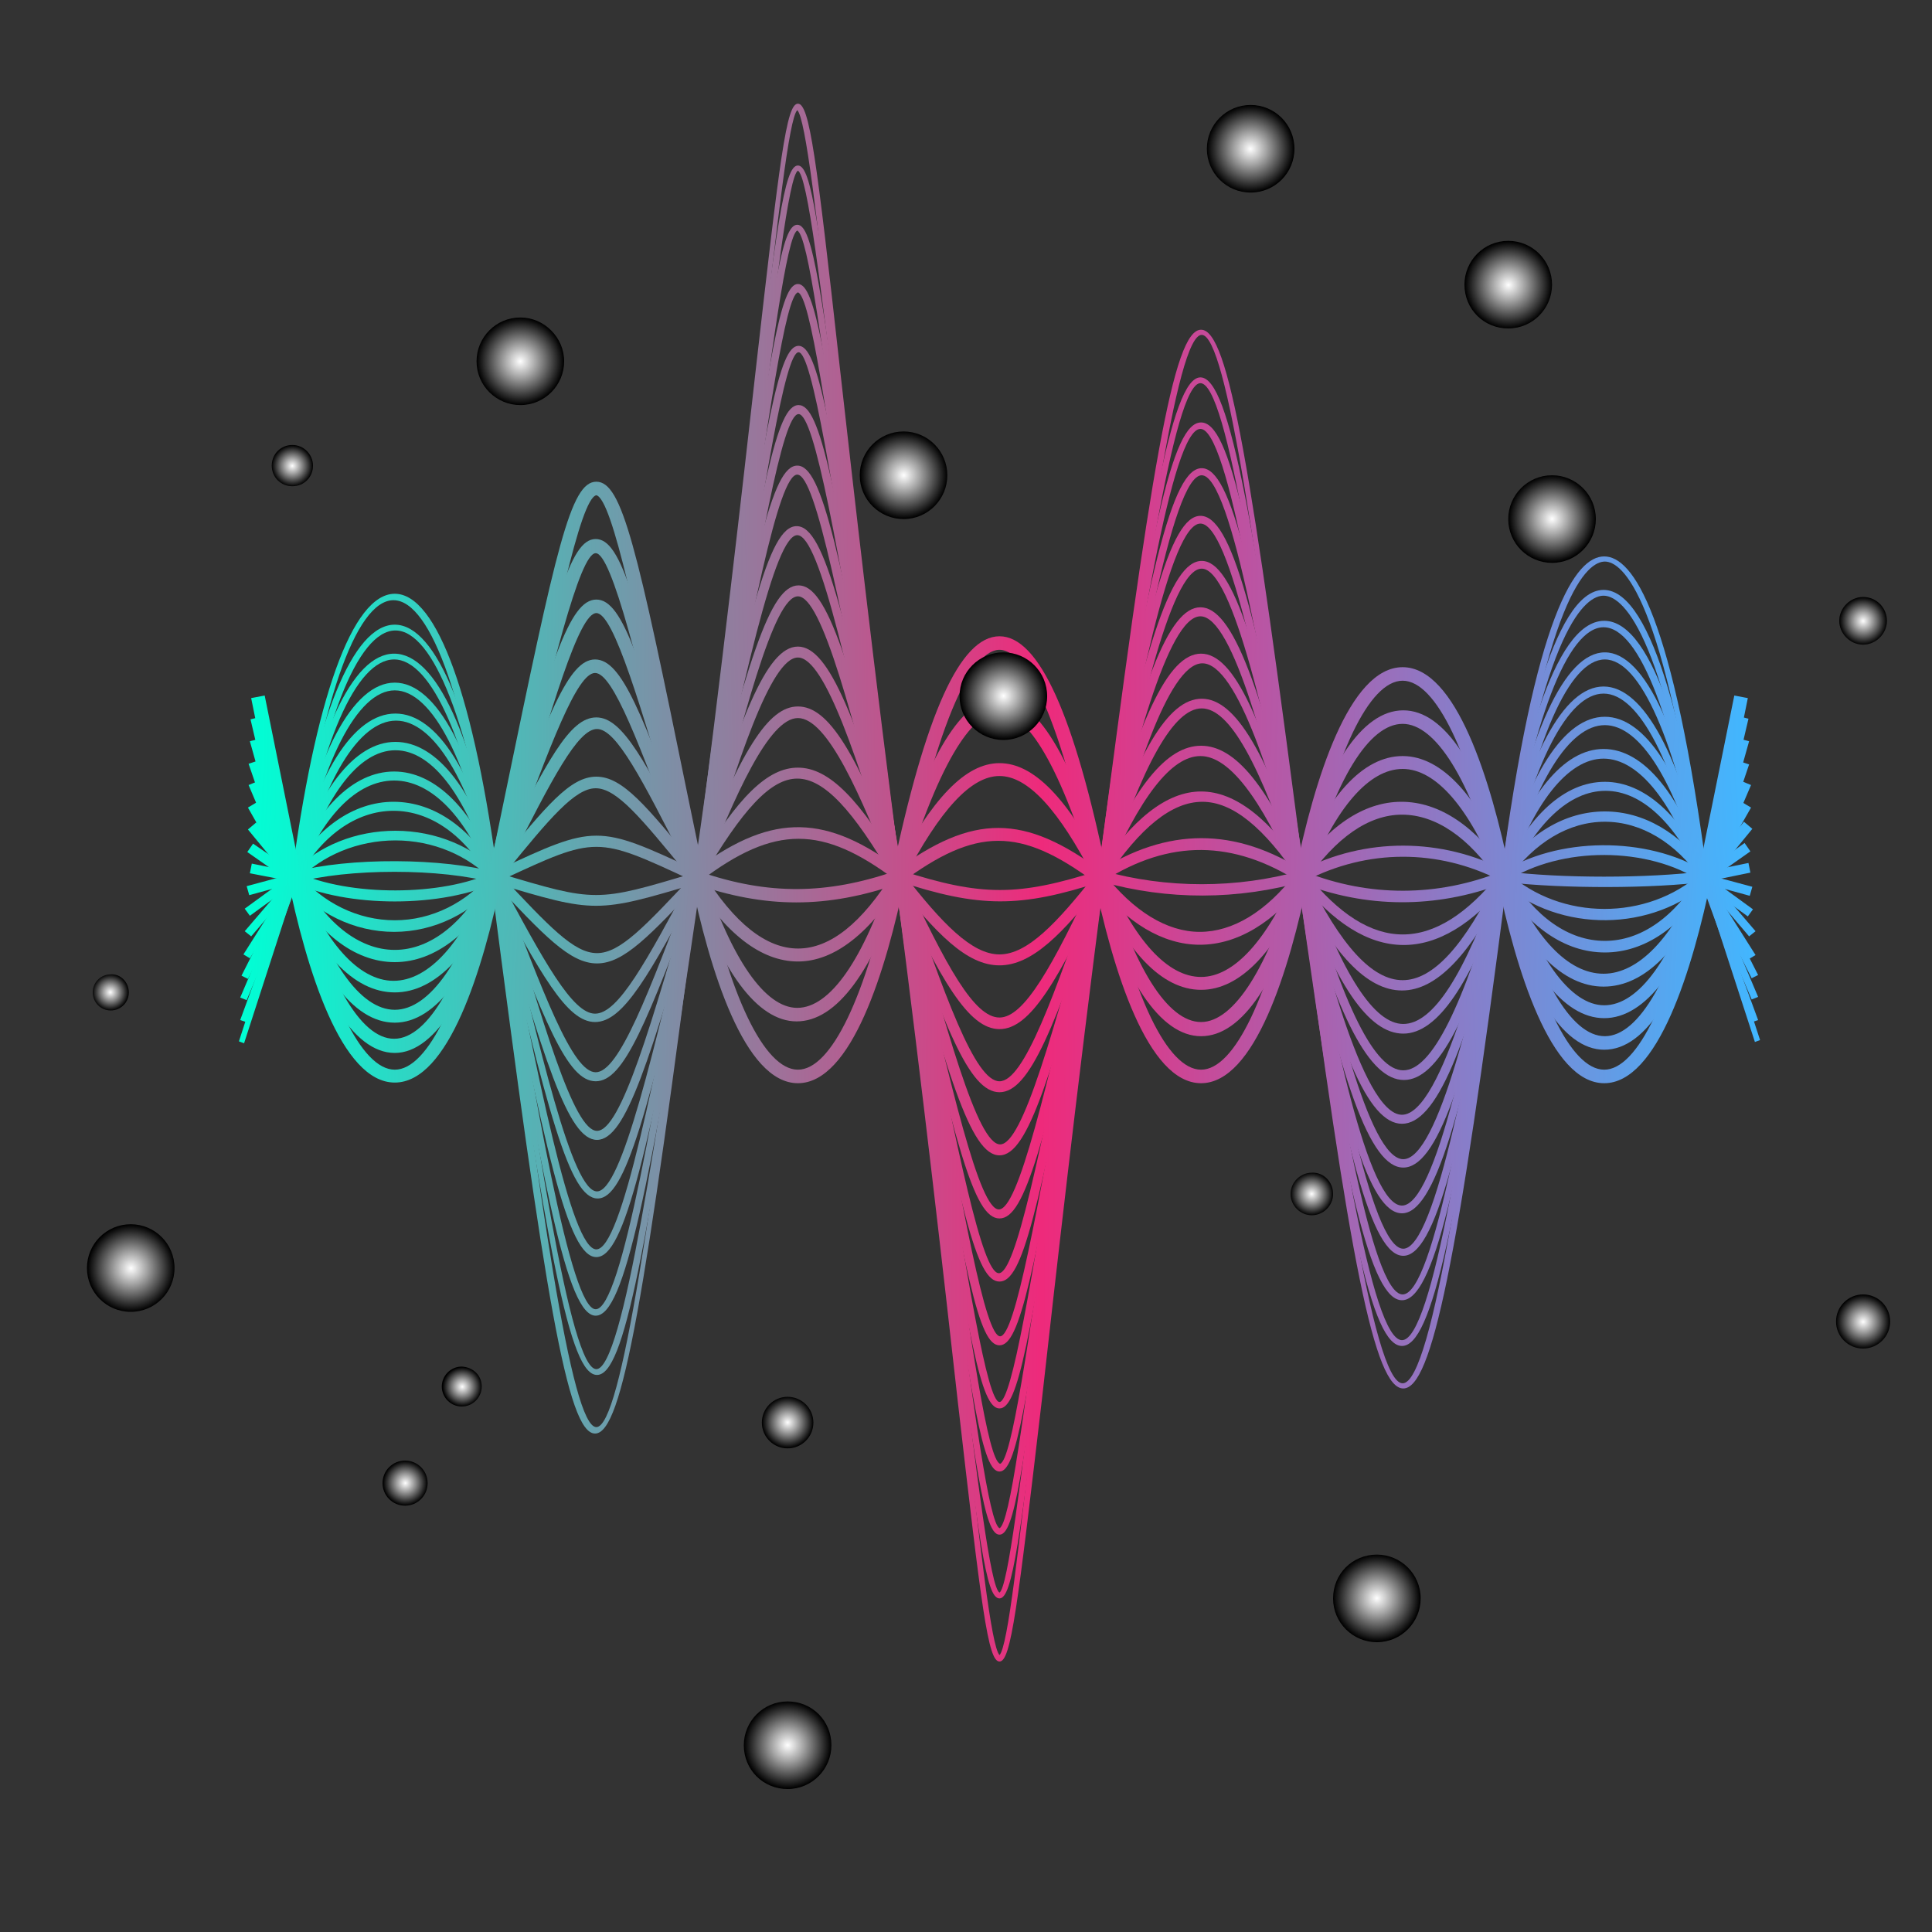 <?xml version="1.0" encoding="utf-8"?>
<!-- Generator: Adobe Illustrator 22.0.1, SVG Export Plug-In . SVG Version: 6.00 Build 0)  -->
<svg version="1.1" id="Layer_1" xmlns="http://www.w3.org/2000/svg" xmlns:xlink="http://www.w3.org/1999/xlink" x="0px" y="0px"
	 viewBox="0 0 300 300" style="enable-background:new 0 0 300 300;" xml:space="preserve">
<rect x="0" y="0" width="300" height="300" fill="#333333" stroke="none"/>
<style type="text/css">
	.st0{fill:url(#SVGID_1_);}
	.st1{fill:url(#SVGID_2_);}
	.st2{fill:url(#SVGID_3_);}
	.st3{fill:url(#SVGID_4_);}
	.st4{fill:url(#SVGID_5_);}
	.st5{fill:url(#SVGID_6_);}
	.st6{fill:url(#SVGID_7_);}
	.st7{fill:url(#SVGID_8_);}
	.st8{fill:url(#SVGID_9_);}
	.st9{fill:url(#SVGID_10_);}
	.st10{fill:url(#SVGID_11_);}
	.st11{fill:url(#SVGID_12_);}
	.st12{fill:url(#SVGID_13_);}
	.st13{fill:url(#SVGID_14_);}
	.st14{fill:url(#SVGID_15_);}
	.st15{fill:url(#SVGID_16_);}
	.st16{fill:url(#SVGID_17_);}
	.st17{fill:url(#SVGID_18_);}
	.st18{fill:url(#SVGID_19_);}
	.st19{fill:url(#SVGID_20_);}
	.st20{fill:url(#SVGID_21_);}
	.st21{fill:url(#SVGID_22_);}
	.st22{fill:url(#SVGID_23_);}
	.st23{fill:url(#SVGID_24_);}
	.st24{fill:url(#SVGID_25_);}
	.st25{fill:url(#SVGID_26_);}
	.st26{fill:url(#SVGID_27_);}
	.st27{fill:url(#SVGID_28_);}
	.st28{fill:url(#SVGID_29_);}
	.st29{fill:url(#SVGID_30_);}
	.st30{fill:url(#SVGID_31_);}
	.st31{fill:url(#SVGID_32_);}
	.st32{fill:url(#SVGID_33_);}
	.st33{fill:url(#SVGID_34_);}
	.st34{fill:url(#SVGID_35_);}
	.st35{fill:url(#SVGID_36_);}
	.st36{fill:url(#SVGID_37_);}
	.st37{fill:url(#SVGID_38_);}
	.st38{fill:url(#SVGID_39_);}
	.st39{fill:url(#SVGID_40_);}
	.st40{fill:url(#SVGID_41_);}
	.st41{fill:url(#SVGID_42_);}
	.st42{fill:url(#SVGID_43_);}
	.st43{fill:url(#SVGID_44_);}
	.st44{fill:url(#SVGID_45_);}
	.st45{fill:url(#SVGID_46_);}
	.st46{fill:url(#SVGID_47_);}
	.st47{fill:url(#SVGID_48_);}
	.st48{fill:url(#SVGID_49_);}
	.st49{fill:url(#SVGID_50_);}
	.st50{fill:url(#SVGID_51_);}
	.st51{fill:url(#SVGID_52_);}
	.st52{fill:url(#SVGID_53_);}
	.st53{fill:url(#SVGID_54_);}
	.st54{fill:url(#SVGID_55_);}
	.st55{fill:url(#SVGID_56_);}
	.st56{fill:url(#SVGID_57_);}
	.st57{fill:url(#SVGID_58_);}
	.st58{fill:url(#SVGID_59_);}
	.st59{fill:url(#SVGID_60_);}
	.st60{fill:url(#SVGID_61_);}
	.st61{fill:url(#SVGID_62_);}
	.st62{fill:url(#SVGID_63_);}
	.st63{fill:url(#SVGID_64_);}
	.st64{fill:url(#SVGID_65_);}
	.st65{fill:url(#SVGID_66_);}
	.st66{fill:url(#SVGID_67_);}
	.st67{fill:url(#SVGID_68_);}
</style>
<g>
	<g>
		<g>
			<linearGradient id="SVGID_1_" gradientUnits="userSpaceOnUse" x1="342.683" y1="376.591" x2="426.82" y2="376.591">
				<stop  offset="0" style="stop-color:#00FFD5"/>
				<stop  offset="0.443" style="stop-color:#C74D8A"/>
				<stop  offset="0.528" style="stop-color:#EE2A7B"/>
				<stop  offset="1" style="stop-color:#41B7FF"/>
			</linearGradient>
			<path class="st0" d="M384.8,419.7c-0.6,0-1-3-2.3-14.5c-0.8-7-1.9-16.5-3.4-28.6c-1.6-12-2.6-21.5-3.4-28.4
				c-0.9-8.3-1.6-13.8-2-14.3c-0.5,0.5-1.1,6-2,14.3c-0.8,6.9-1.9,16.4-3.4,28.4c-3,22.9-4.2,30.5-5.7,30.5l0,0
				c-1.5,0-2.8-7.6-5.7-30.5c-1.3-9.8-3.3-15.6-5.4-15.6s-4.2,5.8-5.4,15.6l-2.9,8.9l-0.3-0.1l2.9-8.9c1.3-10.1,3.4-15.9,5.7-15.9
				s4.4,5.8,5.7,15.9c2.3,17.7,4,30.2,5.4,30.2c1.4,0,3.1-12.5,5.4-30.2c1.6-12,2.6-21.5,3.4-28.4c1.3-11.6,1.7-14.6,2.3-14.6
				c0.7,0,1,3,2.3,14.6c0.8,6.9,1.9,16.4,3.4,28.4c1.6,12.1,2.6,21.7,3.4,28.6c0.9,8.2,1.5,13.7,2,14.2c0.5-0.5,1.1-6,2-14.2
				c0.8-7,1.9-16.5,3.4-28.6c3-22.9,4.2-30.5,5.7-30.5c1.5,0,2.8,7.6,5.7,30.5c1.7,13.5,3.7,27.8,5.4,27.8c1.7,0,3.7-14.4,5.4-27.8
				c1.9-14.8,4.2-17.9,5.7-17.9c1.6,0,3.8,3.1,5.7,17.9l2.9,8.8l-0.3,0.1l-2.9-8.9c-2.1-16-4.5-17.7-5.4-17.7
				c-0.9,0-3.4,1.7-5.4,17.7c-2.8,21.2-4.2,28.1-5.7,28.1c-1.6,0-3-6.8-5.7-28.1c-2.3-17.7-4-30.2-5.4-30.2
				c-1.4,0-3.1,12.5-5.4,30.2c-1.6,12.1-2.6,21.7-3.4,28.6C385.8,416.7,385.4,419.7,384.8,419.7z"/>
			<linearGradient id="SVGID_2_" gradientUnits="userSpaceOnUse" x1="342.728" y1="376.51" x2="426.775" y2="376.51">
				<stop  offset="0" style="stop-color:#00FFD5"/>
				<stop  offset="0.443" style="stop-color:#C74D8A"/>
				<stop  offset="0.528" style="stop-color:#EE2A7B"/>
				<stop  offset="1" style="stop-color:#41B7FF"/>
			</linearGradient>
			<path class="st1" d="M384.8,416.2L384.8,416.2c-0.7,0-1.1-3.1-2.6-15.2c-0.7-6.1-1.8-14.4-3.1-24.5c-1.3-9.9-2.3-17.8-3.1-24.1
				c-1.1-9-1.8-15-2.4-15.2c-0.5,0.3-1.2,6.2-2.3,15.2c-0.8,6.3-1.7,14.2-3.1,24.1c-3,20.8-4.2,27.3-5.7,27.3l0,0
				c-1.5,0-2.7-6.5-5.7-27.3c-1.3-8.7-3.3-13.9-5.4-13.9c-2.1,0-4.1,5.2-5.4,13.9l-2.8,7.7l-0.3-0.1l2.8-7.7
				c1.3-9,3.4-14.2,5.7-14.2c2.3,0,4.4,5.2,5.7,14.2c2,13.9,3.9,27,5.4,27c1.5,0,3.4-13.1,5.4-27c1.3-9.9,2.3-17.8,3.1-24.1
				c1.5-12.3,1.9-15.5,2.7-15.5c0.7,0,1.2,3.2,2.7,15.5c0.8,6.3,1.7,14.2,3.1,24.1c1.4,10.1,2.4,18.4,3.1,24.5
				c1.1,8.8,1.8,14.6,2.3,14.9c0.5-0.3,1.2-6.1,2.3-14.9c0.7-6.1,1.8-14.4,3.1-24.5c2.7-19.7,4.1-27.9,5.7-27.9
				c1.6,0,3,8.2,5.7,27.9c1.8,13.2,3.8,25.3,5.4,25.3c1.7,0,3.6-12.2,5.4-25.3c1.1-7.4,2.9-16.1,5.7-16.1c2.8,0,4.7,8.8,5.7,16.1
				l2.8,7.7l-0.3,0.1l-2.8-7.7c-2.1-14.3-4.5-15.9-5.4-15.9c-0.9,0-3.3,1.5-5.4,15.8c-2.7,19.2-4.1,25.6-5.7,25.6
				c-1.6,0-3.1-6.5-5.7-25.6c-2.1-15.1-3.9-27.6-5.4-27.6c-1.5,0-3.3,12.5-5.4,27.6c-1.4,10.1-2.4,18.4-3.1,24.5
				C385.9,413,385.5,416.2,384.8,416.2z"/>
			<linearGradient id="SVGID_3_" gradientUnits="userSpaceOnUse" x1="342.773" y1="376.428" x2="426.729" y2="376.428">
				<stop  offset="0" style="stop-color:#00FFD5"/>
				<stop  offset="0.443" style="stop-color:#C74D8A"/>
				<stop  offset="0.528" style="stop-color:#EE2A7B"/>
				<stop  offset="1" style="stop-color:#41B7FF"/>
			</linearGradient>
			<path class="st2" d="M384.8,412.7c-0.8,0-1.3-3.3-3-15.8c-0.7-5.4-1.6-12.2-2.8-20.4c-1.1-7.9-2-14.5-2.7-19.8
				c-1.3-9.6-2.1-15.9-2.7-16.2c-0.6,0.3-1.4,6.6-2.7,16.2c-0.7,5.3-1.6,11.9-2.7,19.8c-2.9,17.1-4.2,24-5.8,24l0,0
				c-1.6,0-2.9-7-5.8-24c-1.3-7.7-3.3-12.2-5.4-12.2c-2.1,0-4.1,4.6-5.4,12.2l-2.8,6.6l-0.3-0.1l2.8-6.5c1.3-7.9,3.4-12.5,5.7-12.5
				s4.4,4.6,5.8,12.6c2,12.2,4,23.7,5.4,23.7s3.4-11.5,5.4-23.7c1.1-7.9,2-14.5,2.7-19.8c1.7-13.1,2.2-16.5,3.1-16.5
				c0.8,0,1.3,3.4,3.1,16.5c0.7,5.3,1.6,11.9,2.7,19.8c1.2,8.2,2.1,15,2.8,20.4c1.2,9.1,2,15.2,2.6,15.4c0.6-0.3,1.4-6.3,2.6-15.4
				c0.7-5.4,1.6-12.2,2.8-20.4c2.9-19.6,4.2-25.3,5.8-25.3c1.6,0,2.8,5.7,5.8,25.3c1.7,11.3,3.7,22.9,5.4,22.9
				c1.7,0,3.7-11.6,5.4-22.9c1.1-6.5,2.9-14.3,5.8-14.3c2.8,0,4.7,7.8,5.8,14.3l2.8,6.5l-0.3,0.1l-2.8-6.5c-1.5-9-3.4-14.1-5.4-14.1
				c-2,0-3.9,5.1-5.4,14c-2.6,17.1-4.1,23.2-5.8,23.2l0,0c-1.7,0-3.2-6.1-5.8-23.2c-2-13.2-3.8-25-5.4-25c-1.6,0-3.4,11.8-5.4,25
				c-1.2,8.2-2.1,15-2.8,20.4C386,409.4,385.6,412.7,384.8,412.7z"/>
			<linearGradient id="SVGID_4_" gradientUnits="userSpaceOnUse" x1="342.822" y1="376.346" x2="426.68" y2="376.346">
				<stop  offset="0" style="stop-color:#00FFD5"/>
				<stop  offset="0.443" style="stop-color:#C74D8A"/>
				<stop  offset="0.528" style="stop-color:#EE2A7B"/>
				<stop  offset="1" style="stop-color:#41B7FF"/>
			</linearGradient>
			<path class="st3" d="M384.8,409.2c-0.9,0-1.5-3.6-3.3-16.3c-0.6-4.4-1.5-10-2.4-16.4c-0.9-6-1.7-11.3-2.3-15.5
				c-1.5-10.1-2.4-16.9-3.1-17c-0.7,0.2-1.6,6.9-3.1,17c-0.6,4.2-1.4,9.5-2.3,15.5c-2.9,15.1-4.2,20.8-5.8,20.8l0,0
				c-1.6,0-2.8-5.7-5.8-20.8c-1.3-6.6-3.3-10.6-5.4-10.6c-2.1,0-4.1,3.9-5.4,10.6l0,0.1l-2.7,5.4l-0.4-0.2l2.7-5.3
				c1.4-6.9,3.5-10.9,5.8-10.9c2.3,0,4.4,4,5.8,10.9c2.1,11,4,20.5,5.4,20.5c1.4,0,3.2-9.5,5.4-20.5c0.9-6,1.7-11.3,2.3-15.5
				c1.9-13.5,2.5-17.4,3.5-17.4c1,0,1.6,3.9,3.5,17.4c0.6,4.2,1.4,9.5,2.3,15.5c1,6.4,1.8,11.9,2.4,16.4c1.4,9.5,2.3,15.7,2.9,15.9
				c0.6-0.2,1.5-6.5,2.9-15.9c0.6-4.4,1.5-10,2.4-16.4c2.8-17.2,4.2-22.7,5.8-22.7c1.6,0,3,5.5,5.8,22.7c1.6,9.5,3.6,20.4,5.4,20.4
				c1.8,0,3.8-10.9,5.4-20.4c1.5-8.1,3.6-12.5,5.8-12.5c2.2,0,4.3,4.4,5.8,12.5l2.7,5.3l-0.4,0.2l-2.7-5.4
				c-1.4-7.8-3.4-12.2-5.4-12.2c-2,0-3.9,4.5-5.4,12.2c-2.5,15.1-4,20.8-5.8,20.8c-1.7,0-3.3-5.6-5.8-20.8
				c-1.7-10.8-3.7-22.4-5.4-22.4c-1.6,0-3.6,11.6-5.4,22.4c-1,6.4-1.8,11.9-2.4,16.4C386.2,405.5,385.7,409.2,384.8,409.2z"/>
			<linearGradient id="SVGID_5_" gradientUnits="userSpaceOnUse" x1="342.875" y1="376.264" x2="426.628" y2="376.264">
				<stop  offset="0" style="stop-color:#00FFD5"/>
				<stop  offset="0.443" style="stop-color:#C74D8A"/>
				<stop  offset="0.528" style="stop-color:#EE2A7B"/>
				<stop  offset="1" style="stop-color:#41B7FF"/>
			</linearGradient>
			<path class="st4" d="M384.8,405.7c-1,0-1.7-3.7-3.7-16.7c-0.6-3.6-1.2-7.8-2-12.5c-0.7-4.2-1.3-8-1.8-11.3
				c-1.6-10.4-2.8-17.9-3.6-17.9c-0.8,0-1.9,7.5-3.6,17.9c-0.5,3.3-1.1,7.1-1.8,11.3c-3,13-4.2,17.6-5.8,17.6
				c-1.5,0-2.7-4.6-5.8-17.6c-1.3-5.6-3.3-8.9-5.4-8.9c-2.1,0-4.1,3.3-5.4,8.9l0,0.1l-2.7,4.2l-0.4-0.2l2.6-4.2
				c1.4-5.8,3.5-9.2,5.8-9.2c2.3,0,4.4,3.4,5.8,9.2c2.2,9.6,4,17.2,5.4,17.2c1.3,0,3.1-7.6,5.4-17.2c0.7-4.2,1.3-8,1.8-11.3
				c2.2-14.1,2.9-18.2,4-18.2c1.1,0,1.8,4.1,4,18.2c0.5,3.3,1.1,7.1,1.8,11.3c0.8,4.8,1.5,8.9,2,12.5c1.5,9.5,2.6,16.3,3.3,16.3
				c0.7,0,1.8-6.9,3.3-16.3c0.6-3.6,1.2-7.8,2-12.5c2.7-15.1,4.1-20.1,5.8-20.1c1.7,0,3.1,5.1,5.8,20.1c1.5,8.4,3.5,18,5.4,18
				c1.9,0,3.8-9.6,5.4-18c1.5-6.9,3.6-10.7,5.8-10.7c2.2,0,4.3,3.8,5.8,10.7l2.6,4.2l-0.4,0.2l-2.7-4.3c-1.4-6.6-3.4-10.4-5.4-10.4
				c-2,0-3.9,3.8-5.4,10.4c-2.4,13.2-4,18.3-5.8,18.3s-3.4-5.1-5.8-18.3c-1.8-10.3-3.7-19.8-5.4-19.8c-1.6,0-3.5,9.5-5.4,19.8
				c-0.8,4.7-1.5,8.9-2,12.5C386.4,401.9,385.8,405.7,384.8,405.7z"/>
			<linearGradient id="SVGID_6_" gradientUnits="userSpaceOnUse" x1="342.939" y1="376.182" x2="426.564" y2="376.182">
				<stop  offset="0" style="stop-color:#00FFD5"/>
				<stop  offset="0.443" style="stop-color:#C74D8A"/>
				<stop  offset="0.528" style="stop-color:#EE2A7B"/>
				<stop  offset="1" style="stop-color:#41B7FF"/>
			</linearGradient>
			<path class="st5" d="M384.8,402.2c-1.1,0-1.9-3.8-4.2-16.9c-0.5-2.6-1-5.5-1.6-8.8c-0.5-2.6-0.9-5-1.2-7.2
				c-1.9-11.2-3.2-18.6-4.1-18.6c-0.9,0-2.2,7.4-4.1,18.6c-0.4,2.2-0.8,4.6-1.2,7.2c-2.9,10-4.2,14.4-5.8,14.4
				c-1.6,0-2.9-4.4-5.8-14.3c-1.3-4.6-3.3-7.2-5.4-7.2c-2.1,0-4,2.6-5.4,7.2l0,0.1l-2.6,3l-0.3-0.3l2.6-3c1.4-4.7,3.5-7.5,5.8-7.5
				c2.3,0,4.4,2.7,5.8,7.5c2.3,8.1,4,14,5.4,14c1.3,0,3-5.9,5.4-14c0.4-2.6,0.9-4.9,1.2-7.1c2.5-14.8,3.3-19,4.6-19
				c1.2,0,2,4.3,4.6,19c0.4,2.2,0.8,4.6,1.2,7.2c0.6,3.2,1.1,6.1,1.6,8.8c1.7,9.6,3,16.6,3.8,16.6s2.1-7,3.8-16.6
				c0.5-2.6,1-5.5,1.6-8.8c2.5-12.8,4.1-17.6,5.8-17.6c1.7,0,3.3,4.8,5.8,17.6c1.4,6.7,3.4,15.5,5.4,15.5c2,0,4-8.9,5.4-15.5
				c1.5-5.8,3.6-8.9,5.8-8.9c2.2,0,4.3,3.2,5.8,8.9l2.6,3l-0.3,0.3l-2.6-3.1c-1.4-5.5-3.4-8.6-5.4-8.6s-3.9,3.1-5.4,8.6
				c-2.3,11.3-4,15.9-5.8,15.9c-1.8,0-3.5-4.6-5.8-15.9c-1.7-8.5-3.6-17.2-5.4-17.2c-1.7,0-3.7,8.7-5.4,17.2
				c-0.6,3.2-1.1,6.1-1.6,8.8C386.6,398.4,385.9,402.2,384.8,402.2z"/>
			<linearGradient id="SVGID_7_" gradientUnits="userSpaceOnUse" x1="343.026" y1="376.1" x2="426.477" y2="376.1">
				<stop  offset="0" style="stop-color:#00FFD5"/>
				<stop  offset="0.443" style="stop-color:#C74D8A"/>
				<stop  offset="0.528" style="stop-color:#EE2A7B"/>
				<stop  offset="1" style="stop-color:#41B7FF"/>
			</linearGradient>
			<path class="st6" d="M384.8,398.7c-1.3,0-2.1-3.8-4.8-17c-0.3-1.6-0.7-3.4-1.1-5.2l-0.6-3.1c-2.2-11.6-3.7-19.3-4.7-19.3
				c-1,0-2.5,7.7-4.7,19.3l-0.6,3.1c-3,7.9-4.3,11.1-5.8,11.1c-1.6,0-2.8-3.2-5.8-11.1c-1.3-3.5-3.3-5.5-5.4-5.5c-2.1,0-4,2-5.3,5.5
				l0,0.1l-2.6,1.9L343,378l2.5-1.8c1.4-3.7,3.5-5.8,5.8-5.8c2.3,0,4.4,2.1,5.8,5.8c2.4,6.5,4.1,10.8,5.4,10.8
				c1.3,0,2.9-4.3,5.4-10.8l0.6-3.1c2.9-15,3.8-19.7,5.2-19.7c1.4,0,2.4,4.7,5.2,19.7l0.6,3.1c0.4,1.9,0.7,3.6,1.1,5.2
				c2,10,3.4,16.6,4.3,16.6c0.9,0,2.3-6.6,4.3-16.6c0.3-1.6,0.7-3.4,1.1-5.2c2.4-10.8,4.1-15,5.8-15c1.8,0,3.4,4.2,5.8,15
				c0.8,3.2,3.1,13.1,5.3,13.1s4.6-9.9,5.3-13.1c1.5-4.6,3.6-7.1,5.8-7.1c2.2,0,4.3,2.5,5.8,7l2.5,1.8l-0.3,0.4l-2.6-1.9l0-0.1
				c-1.4-4.3-3.4-6.8-5.3-6.8c-2,0-3.9,2.5-5.3,6.8c-2.2,9.4-4,13.4-5.8,13.4c-1.8,0-3.6-4-5.8-13.5c-1.5-6.8-3.5-14.6-5.3-14.6
				c-1.8,0-3.8,7.8-5.3,14.6c-0.4,1.9-0.7,3.6-1.1,5.2C386.8,394.9,386,398.7,384.8,398.7z"/>
			<linearGradient id="SVGID_8_" gradientUnits="userSpaceOnUse" x1="343.156" y1="376.018" x2="426.347" y2="376.018">
				<stop  offset="0" style="stop-color:#00FFD5"/>
				<stop  offset="0.443" style="stop-color:#C74D8A"/>
				<stop  offset="0.528" style="stop-color:#EE2A7B"/>
				<stop  offset="1" style="stop-color:#41B7FF"/>
			</linearGradient>
			<path class="st7" d="M384.8,395.2c-1.4,0-2.4-4-5.4-16.8l-0.5-2c-2.4-11.1-4.1-19-5.3-19c-1.2,0-2.9,8-5.3,19l0,0.1
				c-2.8,5.2-4.2,7.9-5.8,7.9s-3-2.6-5.8-7.9c-1.3-2.5-3.3-3.9-5.4-3.9c-2.1,0-4,1.4-5.4,3.9l-0.1,0.1l-2.6,0.7l-0.1-0.5l2.4-0.7
				c1.4-2.6,3.5-4,5.7-4c2.3,0,4.4,1.5,5.8,4.1c2.5,4.7,4.1,7.6,5.4,7.6c1.3,0,2.8-2.8,5.3-7.5c3.1-14.4,4.3-19.4,5.8-19.4
				c1.6,0,2.7,5,5.8,19.4l0.5,1.9c2.3,9.9,3.8,16.4,4.9,16.4c1.1,0,2.6-6.5,4.9-16.4l0.5-2c2.3-8.8,4-12.4,5.8-12.4
				c1.8,0,3.5,3.6,5.8,12.4c2,7.2,3.8,10.6,5.3,10.6s3.3-3.5,5.3-10.7c1.5-3.4,3.6-5.3,5.8-5.3c2.2,0,4.2,1.8,5.8,5.2l2.4,0.7
				l-0.1,0.5l-2.6-0.7l0-0.1c-1.4-3.2-3.3-5-5.3-5c-2,0-3.9,1.8-5.3,5c-2.1,7.6-3.9,11-5.8,11c-1.9,0-3.7-3.4-5.8-11
				c-1.4-5.2-3.4-12-5.3-12c-1.9,0-4,6.8-5.3,12l-0.5,1.9C387.2,391.1,386.2,395.2,384.8,395.2z"/>
			<linearGradient id="SVGID_9_" gradientUnits="userSpaceOnUse" x1="343.226" y1="375.937" x2="426.276" y2="375.937">
				<stop  offset="0" style="stop-color:#00FFD5"/>
				<stop  offset="0.443" style="stop-color:#C74D8A"/>
				<stop  offset="0.528" style="stop-color:#EE2A7B"/>
				<stop  offset="1" style="stop-color:#41B7FF"/>
			</linearGradient>
			<path class="st8" d="M384.8,391.7L384.8,391.7c-1.6,0-2.9-4.4-5.8-15.3c-2.3-9.2-4-15.7-5.3-15.7c-1.3,0-3,6.5-5.3,15.7l0,0.1
				l0,0.1c-2.8,3-4.3,4.6-5.8,4.6s-2.9-1.5-5.8-4.6c-1.3-1.4-3.3-2.2-5.4-2.2s-4,0.8-5.4,2.2l-0.1,0.1l-2.6-0.5l0.1-0.5l2.3,0.5
				c1.4-1.5,3.5-2.3,5.7-2.3c2.2,0,4.3,0.9,5.8,2.4c2.7,2.9,4.1,4.4,5.4,4.4c1.3,0,2.6-1.5,5.3-4.3c3-12,4.2-16,5.8-16
				c1.6,0,2.8,4,5.8,16.1c2.4,8.6,4.1,14.9,5.3,14.9s3-6.2,5.3-14.9c2.2-6.9,4-9.8,5.8-9.8c1.9,0,3.6,2.9,5.8,9.8
				c2,5.5,3.7,8.2,5.3,8.2c1.6,0,3.4-2.7,5.3-8.2l0-0.1c1.5-2.2,3.6-3.4,5.8-3.4c2.2,0,4.2,1.2,5.7,3.3l2.3-0.5l0.1,0.5l-2.6,0.5
				l-0.1-0.1c-1.4-2.1-3.3-3.2-5.4-3.2c-2,0-3.9,1.1-5.3,3.2c-2.1,5.8-3.9,8.5-5.8,8.5c-1.9,0-3.8-2.7-5.8-8.6
				c-2.1-6.4-3.8-9.4-5.3-9.4c-1.5,0-3.2,3-5.3,9.4C387.6,387.3,386.4,391.7,384.8,391.7z"/>
			<linearGradient id="SVGID_10_" gradientUnits="userSpaceOnUse" x1="343.172" y1="375.854" x2="426.33" y2="375.854">
				<stop  offset="0" style="stop-color:#00FFD5"/>
				<stop  offset="0.443" style="stop-color:#C74D8A"/>
				<stop  offset="0.528" style="stop-color:#EE2A7B"/>
				<stop  offset="1" style="stop-color:#41B7FF"/>
			</linearGradient>
			<path class="st9" d="M384.8,388.2L384.8,388.2c-1.7,0-3.1-3.6-5.8-11.8c-1.9-6.5-3.8-12.3-5.3-12.3c-1.5,0-3.4,5.8-5.3,12.3
				l0,0.1l-0.3,0.1c-5.5,1.6-5.6,1.6-11.1,0l-0.1,0c-2.9-0.8-8.1-0.8-11,0l-0.1,0l-2.5-1.7l0.3-0.5l2.3,1.6c3-0.8,8.3-0.8,11.2,0
				l0.1,0c5.4,1.6,5.4,1.6,10.7,0c2.5-8.5,4.1-12.5,5.8-12.5c1.7,0,3.3,4.1,5.9,12.7c2.3,6.7,4,11.4,5.3,11.4s3-4.7,5.3-11.4
				c2.1-5,4-7.2,5.8-7.2c1.9,0,3.7,2.2,5.8,7.2c1.9,3.9,3.6,5.8,5.3,5.8c1.7,0,3.4-1.9,5.3-5.8l0-0.1l0.1,0c3.1-2,8.1-2.1,11.3-0.1
				l2.2-1.6l0.3,0.5l-2.5,1.8l-0.2-0.1c-3-2-7.8-2-10.8,0c-2,4.1-3.9,6-5.8,6c-1.9,0-3.8-2-5.8-6.1c-2-4.6-3.7-6.8-5.3-6.8
				c-1.6,0-3.3,2.2-5.3,6.8C387.8,384.6,386.4,388.2,384.8,388.2z"/>
			<linearGradient id="SVGID_11_" gradientUnits="userSpaceOnUse" x1="343.16" y1="375.773" x2="426.343" y2="375.773">
				<stop  offset="0" style="stop-color:#00FFD5"/>
				<stop  offset="0.443" style="stop-color:#C74D8A"/>
				<stop  offset="0.528" style="stop-color:#EE2A7B"/>
				<stop  offset="1" style="stop-color:#41B7FF"/>
			</linearGradient>
			<path class="st10" d="M384.8,384.7L384.8,384.7c-1.7,0-3.2-2.7-5.8-8.3c-1.8-4.7-3.7-8.9-5.3-8.9c-1.6,0-3.5,4.3-5.3,8.9
				l-0.1,0.3l-0.5-0.2c-5.2-2.4-5.2-2.4-10.4,0l-0.2,0.1c-3,1.4-8.4,1.4-11.4,0l-0.1-0.1l-2.3-2.8l0.5-0.4l2.3,2.8
				c2.9,1.3,8,1.3,10.8,0l0.2-0.1c5.4-2.5,5.5-2.5,10.9,0c2.6-6.6,4.1-9,5.7-9c1.7,0,3.2,2.4,5.9,9.3c2.4,5.1,3.9,7.9,5.3,7.9
				c1.4,0,2.9-2.8,5.3-7.9c2-3.1,4-4.6,5.8-4.6c1.9,0,3.8,1.5,5.8,4.5c3.6,4.5,7.1,4.5,10.7,0l0.1-0.1l0.2,0c3,0.4,7.9,0.4,11,0
				l2.2-2.7l0.5,0.4l-2.4,2.9l-0.1,0c-3,0.4-8,0.4-11.1,0c-3.8,4.7-7.7,4.6-11.5-0.1c-1.9-2.9-3.7-4.3-5.3-4.3
				c-1.7,0-3.4,1.4-5.3,4.3C388,382,386.5,384.7,384.8,384.7z"/>
			<linearGradient id="SVGID_12_" gradientUnits="userSpaceOnUse" x1="343.174" y1="375.692" x2="426.329" y2="375.692">
				<stop  offset="0" style="stop-color:#00FFD5"/>
				<stop  offset="0.443" style="stop-color:#C74D8A"/>
				<stop  offset="0.528" style="stop-color:#EE2A7B"/>
				<stop  offset="1" style="stop-color:#41B7FF"/>
			</linearGradient>
			<path class="st11" d="M384.8,381.2c-1.8,0-3.5-1.7-5.8-4.7c-2.3-3.9-3.9-5.6-5.3-5.6c-1.5,0-3,1.7-5.3,5.6l-0.2,0.4l-0.6-0.8
				c-2.5-3-3.8-4.7-5-4.7c-1.2,0-2.5,1.7-5,4.7l-0.4,0.4c-1.5,1.8-3.6,2.8-5.8,2.8s-4.3-1-5.8-2.8l-2.3-4l0.5-0.3l2.3,4
				c1.3,1.6,3.3,2.6,5.3,2.6s4-1,5.3-2.6l0.4-0.4c2.7-3.3,4-4.9,5.5-4.9c1.5,0,2.8,1.6,5.5,4.9l0.1,0.1c2.3-3.9,3.9-5.5,5.6-5.5
				c1.7,0,3.4,1.7,5.8,5.9c2.1,2.7,3.8,4.4,5.3,4.4s3.2-1.7,5.3-4.5l0.1-0.1c3.9-2.5,7.6-2.5,11.5,0c3.5,1.4,7.3,1.4,10.9,0l0.2-0.1
				l0.1,0.1c2.9,2.7,7.7,2.7,10.7,0l2.2-4l0.5,0.3l-2.3,4.1c-3.1,2.9-8.2,2.9-11.4,0.1c-3.7,1.4-7.5,1.4-11.2-0.1
				c-3.7-2.4-7.2-2.4-10.8-0.1C388.2,379.5,386.5,381.2,384.8,381.2z"/>
			<linearGradient id="SVGID_13_" gradientUnits="userSpaceOnUse" x1="343.202" y1="374.222" x2="426.301" y2="374.222">
				<stop  offset="0" style="stop-color:#00FFD5"/>
				<stop  offset="0.443" style="stop-color:#C74D8A"/>
				<stop  offset="0.528" style="stop-color:#EE2A7B"/>
				<stop  offset="1" style="stop-color:#41B7FF"/>
			</linearGradient>
			<path class="st12" d="M351.3,381c-2.2,0-4.4-1.7-5.9-4.6l-2.2-5.2l0.6-0.3l2.2,5.2c1.4,2.7,3.3,4.2,5.3,4.2s3.9-1.5,5.3-4.2
				l0.5-0.9c2.7-5.3,3.9-7.7,5.4-7.7c1.5,0,2.7,2.4,5.4,7.7l0.3,0.6c4.1-3,7.1-2.9,11.2,0.2c4.4,1.4,6.5,1.4,10.9,0l0.1,0l0.1,0
				c3.5,1,7.4,1,11,0c3.5-1.8,7.8-1.8,11.4,0l0.1,0l0,0.1c1.4,2.4,3.3,3.7,5.3,3.7c2,0,3.9-1.3,5.3-3.7l2.2-5.1l0.6,0.3l-2.2,5.2
				c-1.6,2.7-3.7,4.1-5.9,4.1c0,0,0,0,0,0c-2.2,0-4.3-1.4-5.8-4c-3.4-1.8-7.3-1.7-10.8,0c-3.7,1.1-7.6,1.1-11.3,0.1
				c-4.5,1.5-6.7,1.5-11.3,0l-0.1-0.1c-4.1-3.1-6.7-3.1-10.8,0l-0.3,0.2l-0.6-1.3c-2.3-4.6-3.7-7.3-4.8-7.3c-1.1,0-2.5,2.8-4.8,7.3
				l-0.5,0.9C355.7,379.3,353.5,381,351.3,381z"/>
			<linearGradient id="SVGID_14_" gradientUnits="userSpaceOnUse" x1="343.236" y1="373.421" x2="426.267" y2="373.421">
				<stop  offset="0" style="stop-color:#00FFD5"/>
				<stop  offset="0.443" style="stop-color:#C74D8A"/>
				<stop  offset="0.528" style="stop-color:#EE2A7B"/>
				<stop  offset="1" style="stop-color:#41B7FF"/>
			</linearGradient>
			<path class="st13" d="M351.3,382.7c-2.3,0-4.4-2.2-5.9-6.3l-2.2-6.3l0.7-0.2l2.2,6.3c1.4,3.7,3.3,5.9,5.3,5.9
				c2,0,3.9-2.1,5.3-5.9l0.6-1.6c2.7-7.3,3.8-10.3,5.3-10.3c1.5,0,2.6,3,5.3,10.3l0.5,1.4c3.7,1.3,7,1.3,10.7,0
				c4.4-3.2,7.2-3.2,11.5,0l0.1,0.1c1.6,2.1,3.5,3.2,5.3,3.2h0c1.8,0,3.7-1.1,5.3-3.2c1.7-2.6,3.8-3.9,5.8-3.9c2.1,0,4.1,1.4,5.9,4
				c1.4,3.6,3.4,5.6,5.3,5.6c1.9,0,3.8-2,5.3-5.5l2.1-6.3l0.7,0.2l-2.2,6.3c-1.6,3.8-3.6,5.9-5.9,5.9c0,0,0,0,0,0
				c-2.3,0-4.3-2.1-5.9-5.9c-1.6-2.3-3.4-3.6-5.3-3.6s-3.7,1.3-5.3,3.7c-1.8,2.3-3.8,3.5-5.9,3.5c-2,0-4-1.2-5.8-3.5
				c-4.1-3.1-6.6-3.1-10.7,0l-0.1,0c-4,1.4-7.4,1.4-11.4,0l-0.2-0.1l-0.6-1.7c-2.2-6-3.7-9.9-4.7-9.9c-1,0-2.5,3.9-4.7,9.9l-0.6,1.6
				C355.7,380.4,353.6,382.7,351.3,382.7z"/>
			<linearGradient id="SVGID_15_" gradientUnits="userSpaceOnUse" x1="343.272" y1="372.621" x2="426.23" y2="372.621">
				<stop  offset="0" style="stop-color:#00FFD5"/>
				<stop  offset="0.443" style="stop-color:#C74D8A"/>
				<stop  offset="0.528" style="stop-color:#EE2A7B"/>
				<stop  offset="1" style="stop-color:#41B7FF"/>
			</linearGradient>
			<path class="st14" d="M351.3,384.3C351.3,384.3,351.3,384.3,351.3,384.3c-2.3,0-4.4-2.9-5.9-8l-2.1-7.5l0.7-0.2l2.1,7.5
				c1.4,4.8,3.3,7.5,5.2,7.5c1.9,0,3.8-2.7,5.2-7.5l0.7-2.3c2.7-9.3,3.7-12.8,5.2-12.8c1.5,0,2.5,3.5,5.2,12.8l0.7,2.3
				c3.5,5.6,7.1,5.5,10.5,0c2.1-4.1,4-6,5.9-6s3.8,1.9,5.9,6.1c1.6,3.7,3.4,5.8,5.3,5.8c1.8,0,3.7-2,5.2-5.7
				c1.7-4.2,3.7-6.5,5.9-6.5s4.2,2.2,5.9,6.5c1.4,4.6,3.3,7.3,5.2,7.3c1.9,0,3.8-2.6,5.2-7.3l2.1-7.5l0.7,0.2l-2.1,7.5
				c-1.5,5-3.6,7.8-5.9,7.8c0,0,0,0,0,0c-2.3,0-4.4-2.8-5.9-7.8c-1.5-3.9-3.4-6-5.2-6c-1.8,0-3.7,2.1-5.2,6c-1.7,4-3.7,6.2-5.9,6.2
				s-4.2-2.1-5.9-6.2c-2-3.8-3.7-5.7-5.2-5.7s-3.3,1.9-5.3,5.7c-1.9,3.1-3.9,4.6-5.9,4.6h0c-2,0-4-1.5-5.9-4.6l0-0.1l-0.7-2.3
				c-2.1-7.1-3.6-12.3-4.5-12.3c-1,0-2.5,5.2-4.5,12.3l-0.7,2.3C355.7,381.5,353.6,384.3,351.3,384.3z"/>
			<linearGradient id="SVGID_16_" gradientUnits="userSpaceOnUse" x1="343.31" y1="371.82" x2="426.192" y2="371.82">
				<stop  offset="0" style="stop-color:#00FFD5"/>
				<stop  offset="0.443" style="stop-color:#C74D8A"/>
				<stop  offset="0.528" style="stop-color:#EE2A7B"/>
				<stop  offset="1" style="stop-color:#41B7FF"/>
			</linearGradient>
			<path class="st15" d="M351.3,386C351.3,386,351.3,386,351.3,386c-2.3,0-4.4-3.5-5.9-9.7l-2-8.7l0.7-0.2l2,8.7
				c1.4,5.8,3.3,9.2,5.2,9.2c1.9,0,3.8-3.3,5.2-9.2l0.8-3.3c2.8-11.8,3.7-15.2,5.2-15.2c1.4,0,2.3,3.4,5.2,15.2l0.8,3.3
				c1.6,4.8,3.4,7.5,5.2,7.5c1.8,0,3.7-2.7,5.2-7.5c2-6.6,3.9-9.6,5.9-9.6c2.1,0,3.9,3.1,5.9,9.6c1.5,5.3,3.4,8.3,5.2,8.3
				c1.8,0,3.7-3,5.2-8.3c1.6-5.9,3.7-9,5.9-9c2.3,0,4.3,3.1,5.9,9c1.4,5.8,3.3,9.1,5.2,9.1c1.9,0,3.8-3.3,5.2-9l2-8.7l0.7,0.2
				l-2,8.7c-1.6,6.3-3.6,9.6-5.9,9.6c0,0,0,0,0,0c-2.3,0-4.4-3.3-5.9-9.6c-1.5-5.3-3.4-8.4-5.2-8.4c-1.8,0-3.7,3.1-5.2,8.4
				c-1.6,5.8-3.7,8.8-5.9,8.8c-2.3,0-4.3-3.1-5.9-8.8c-2.3-7.5-4.1-9.1-5.2-9.1c-1.1,0-2.9,1.6-5.2,9.1c-1.7,5.3-3.8,8-5.9,8l0,0
				c-2.2,0-4.2-2.8-5.9-8l-0.8-3.3c-2-8.2-3.5-14.6-4.4-14.6c-0.9,0-2.5,6.4-4.4,14.6l-0.8,3.3C355.7,382.5,353.6,386,351.3,386z"/>
			<linearGradient id="SVGID_17_" gradientUnits="userSpaceOnUse" x1="343.349" y1="371.021" x2="426.154" y2="371.021">
				<stop  offset="0" style="stop-color:#00FFD5"/>
				<stop  offset="0.443" style="stop-color:#C74D8A"/>
				<stop  offset="0.528" style="stop-color:#EE2A7B"/>
				<stop  offset="1" style="stop-color:#41B7FF"/>
			</linearGradient>
			<path class="st16" d="M418.2,387.7C418.2,387.7,418.2,387.7,418.2,387.7c-3,0-4.9-6.2-6-11.5c-1.4-6.8-3.4-10.8-5.2-10.8
				c-1.8,0-3.8,4-5.2,10.8c-1.1,5.2-3,11.5-6,11.5l0,0c-3,0-4.9-6.2-6-11.5c-2.3-10.9-4.2-12.5-5.2-12.5c-1,0-2.9,1.6-5.2,12.5
				c-1.1,5.2-3,11.5-6,11.5l0,0c-3,0-4.9-6.2-6-11.5l-0.9-4.3c-2-9.6-3.4-16.6-4.3-16.8c-0.9,0.2-2.3,7.1-4.3,16.8l-0.9,4.3
				c-1.1,5.2-3,11.5-6,11.5c0,0,0,0,0,0c-3,0-4.9-6.2-6-11.5l-2-9.9l0.8-0.2l2,9.9c1.4,6.8,3.3,10.8,5.2,10.8c1.8,0,3.8-4,5.2-10.8
				l0.9-4.3c2.8-13.8,3.6-17.4,5.1-17.4s2.2,3.6,5.1,17.4l0.9,4.3c1.4,6.8,3.3,10.8,5.2,10.8c1.8,0,3.8-4,5.2-10.8
				c1.8-8.9,3.8-13.2,6-13.2c2.2,0,4.1,4.3,6,13.2c1.4,6.8,3.3,10.8,5.2,10.8c1.8,0,3.8-4,5.2-10.8c1.1-5.2,3-11.5,6-11.5
				c3,0,4.9,6.2,6,11.5c1.4,6.8,3.3,10.8,5.2,10.8c1.8,0,3.8-4,5.2-10.8l2-9.9l0.8,0.2l-2,9.9C423.1,381.4,421.2,387.7,418.2,387.7z
				"/>
		</g>
	</g>
	<g>
		<g>
			<radialGradient id="SVGID_18_" cx="402.022" cy="393.803" r="1.191" gradientUnits="userSpaceOnUse">
				<stop  offset="0" style="stop-color:#FFFFFF"/>
				<stop  offset="0.37" style="stop-color:#A3A3A3"/>
				<stop  offset="1" style="stop-color:#000000"/>
			</radialGradient>
			<path class="st17" d="M403.2,393.8c0,0.7-0.5,1.2-1.2,1.2c-0.7,0-1.2-0.5-1.2-1.2c0-0.7,0.5-1.2,1.2-1.2
				C402.7,392.6,403.2,393.1,403.2,393.8z"/>
		</g>
		<g>
			<radialGradient id="SVGID_19_" cx="351.887" cy="409.8" r="1.238" gradientUnits="userSpaceOnUse">
				<stop  offset="0" style="stop-color:#FFFFFF"/>
				<stop  offset="0.37" style="stop-color:#A3A3A3"/>
				<stop  offset="1" style="stop-color:#000000"/>
			</radialGradient>
			<circle class="st18" cx="351.9" cy="409.8" r="1.2"/>
		</g>
		<g>
			<radialGradient id="SVGID_20_" cx="355.034" cy="404.469" r="1.087" gradientUnits="userSpaceOnUse">
				<stop  offset="0" style="stop-color:#FFFFFF"/>
				<stop  offset="0.37" style="stop-color:#A3A3A3"/>
				<stop  offset="1" style="stop-color:#000000"/>
			</radialGradient>
			<path class="st19" d="M356.1,404.5c0,0.6-0.5,1.1-1.1,1.1c-0.6,0-1.1-0.5-1.1-1.1c0-0.6,0.5-1.1,1.1-1.1
				C355.6,403.4,356.1,403.9,356.1,404.5z"/>
		</g>
		<g>
			<radialGradient id="SVGID_21_" cx="373.037" cy="424.294" r="2.412" gradientUnits="userSpaceOnUse">
				<stop  offset="0" style="stop-color:#FFFFFF"/>
				<stop  offset="0.37" style="stop-color:#A3A3A3"/>
				<stop  offset="1" style="stop-color:#000000"/>
			</radialGradient>
			<path class="st20" d="M375.4,424.3c0,1.3-1.1,2.4-2.4,2.4s-2.4-1.1-2.4-2.4c0-1.3,1.1-2.4,2.4-2.4S375.4,423,375.4,424.3z"/>
		</g>
		<g>
			<radialGradient id="SVGID_22_" cx="405.626" cy="416.164" r="2.412" gradientUnits="userSpaceOnUse">
				<stop  offset="0" style="stop-color:#FFFFFF"/>
				<stop  offset="0.37" style="stop-color:#A3A3A3"/>
				<stop  offset="1" style="stop-color:#000000"/>
			</radialGradient>
			<path class="st21" d="M408,416.2c0,1.3-1.1,2.4-2.4,2.4c-1.3,0-2.4-1.1-2.4-2.4s1.1-2.4,2.4-2.4C407,413.8,408,414.8,408,416.2z"
				/>
		</g>
		<g>
			<radialGradient id="SVGID_23_" cx="398.635" cy="335.995" r="2.412" gradientUnits="userSpaceOnUse">
				<stop  offset="0" style="stop-color:#FFFFFF"/>
				<stop  offset="0.37" style="stop-color:#A3A3A3"/>
				<stop  offset="1" style="stop-color:#000000"/>
			</radialGradient>
			<circle class="st22" cx="398.6" cy="336" r="2.4"/>
		</g>
		<g>
			<radialGradient id="SVGID_24_" cx="358.244" cy="347.75" r="2.412" gradientUnits="userSpaceOnUse">
				<stop  offset="0" style="stop-color:#FFFFFF"/>
				<stop  offset="0.37" style="stop-color:#A3A3A3"/>
				<stop  offset="1" style="stop-color:#000000"/>
			</radialGradient>
			<path class="st23" d="M360.7,347.7c0,1.3-1.1,2.4-2.4,2.4c-1.3,0-2.4-1.1-2.4-2.4c0-1.3,1.1-2.4,2.4-2.4
				C359.6,345.3,360.7,346.4,360.7,347.7z"/>
		</g>
		<g>
			<radialGradient id="SVGID_25_" cx="336.714" cy="397.915" r="2.412" gradientUnits="userSpaceOnUse">
				<stop  offset="0" style="stop-color:#FFFFFF"/>
				<stop  offset="0.37" style="stop-color:#A3A3A3"/>
				<stop  offset="1" style="stop-color:#000000"/>
			</radialGradient>
			<circle class="st24" cx="336.7" cy="397.9" r="2.4"/>
		</g>
		<g>
			<radialGradient id="SVGID_26_" cx="432.525" cy="362.114" r="1.319" gradientUnits="userSpaceOnUse">
				<stop  offset="0" style="stop-color:#FFFFFF"/>
				<stop  offset="0.37" style="stop-color:#A3A3A3"/>
				<stop  offset="1" style="stop-color:#000000"/>
			</radialGradient>
			<path class="st25" d="M433.8,362.1c0,0.7-0.6,1.3-1.3,1.3s-1.3-0.6-1.3-1.3c0-0.7,0.6-1.3,1.3-1.3S433.8,361.4,433.8,362.1z"/>
		</g>
		<g>
			<radialGradient id="SVGID_27_" cx="345.634" cy="353.533" r="1.143" gradientUnits="userSpaceOnUse">
				<stop  offset="0" style="stop-color:#FFFFFF"/>
				<stop  offset="0.37" style="stop-color:#A3A3A3"/>
				<stop  offset="1" style="stop-color:#000000"/>
			</radialGradient>
			<path class="st26" d="M346.8,353.5c0,0.6-0.5,1.1-1.1,1.1s-1.1-0.5-1.1-1.1s0.5-1.1,1.1-1.1S346.8,352.9,346.8,353.5z"/>
		</g>
		<g>
			<radialGradient id="SVGID_28_" cx="412.905" cy="343.525" r="2.412" gradientUnits="userSpaceOnUse">
				<stop  offset="0" style="stop-color:#FFFFFF"/>
				<stop  offset="0.37" style="stop-color:#A3A3A3"/>
				<stop  offset="1" style="stop-color:#000000"/>
			</radialGradient>
			<path class="st27" d="M415.3,343.5c0,1.3-1.1,2.4-2.4,2.4s-2.4-1.1-2.4-2.4c0-1.3,1.1-2.4,2.4-2.4S415.3,342.2,415.3,343.5z"/>
		</g>
		<g>
			<radialGradient id="SVGID_29_" cx="379.457" cy="354.049" r="2.412" gradientUnits="userSpaceOnUse">
				<stop  offset="0" style="stop-color:#FFFFFF"/>
				<stop  offset="0.37" style="stop-color:#A3A3A3"/>
				<stop  offset="1" style="stop-color:#000000"/>
			</radialGradient>
			<path class="st28" d="M381.9,354c0,1.3-1.1,2.4-2.4,2.4c-1.3,0-2.4-1.1-2.4-2.4s1.1-2.4,2.4-2.4
				C380.8,351.6,381.9,352.7,381.9,354z"/>
		</g>
		<g>
			<radialGradient id="SVGID_30_" cx="373.037" cy="406.443" r="1.421" gradientUnits="userSpaceOnUse">
				<stop  offset="0" style="stop-color:#FFFFFF"/>
				<stop  offset="0.37" style="stop-color:#A3A3A3"/>
				<stop  offset="1" style="stop-color:#000000"/>
			</radialGradient>
			<circle class="st29" cx="373" cy="406.4" r="1.4"/>
		</g>
		<g>
			<radialGradient id="SVGID_31_" cx="432.525" cy="400.877" r="1.495" gradientUnits="userSpaceOnUse">
				<stop  offset="0" style="stop-color:#FFFFFF"/>
				<stop  offset="0.37" style="stop-color:#A3A3A3"/>
				<stop  offset="1" style="stop-color:#000000"/>
			</radialGradient>
			<circle class="st30" cx="432.5" cy="400.9" r="1.5"/>
		</g>
		<g>
			<radialGradient id="SVGID_32_" cx="415.318" cy="356.462" r="2.412" gradientUnits="userSpaceOnUse">
				<stop  offset="0" style="stop-color:#FFFFFF"/>
				<stop  offset="0.37" style="stop-color:#A3A3A3"/>
				<stop  offset="1" style="stop-color:#000000"/>
			</radialGradient>
			<path class="st31" d="M417.7,356.5c0,1.3-1.1,2.4-2.4,2.4c-1.3,0-2.4-1.1-2.4-2.4c0-1.3,1.1-2.4,2.4-2.4
				C416.6,354,417.7,355.1,417.7,356.5z"/>
		</g>
		<g>
			<radialGradient id="SVGID_33_" cx="384.977" cy="366.257" r="2.412" gradientUnits="userSpaceOnUse">
				<stop  offset="0" style="stop-color:#FFFFFF"/>
				<stop  offset="0.37" style="stop-color:#A3A3A3"/>
				<stop  offset="1" style="stop-color:#000000"/>
			</radialGradient>
			<circle class="st32" cx="385" cy="366.3" r="2.4"/>
		</g>
		<g>
			<radialGradient id="SVGID_34_" cx="335.571" cy="382.651" r="1.014" gradientUnits="userSpaceOnUse">
				<stop  offset="0" style="stop-color:#FFFFFF"/>
				<stop  offset="0.37" style="stop-color:#A3A3A3"/>
				<stop  offset="1" style="stop-color:#000000"/>
			</radialGradient>
			<path class="st33" d="M336.6,382.7c0,0.6-0.5,1-1,1c-0.6,0-1-0.5-1-1c0-0.6,0.5-1,1-1C336.1,381.6,336.6,382.1,336.6,382.7z"/>
		</g>
	</g>
</g>
<g>
	<g>
		<g>
			<linearGradient id="SVGID_35_" gradientUnits="userSpaceOnUse" x1="37.103" y1="137.071" x2="273.293" y2="137.071">
				<stop  offset="0" style="stop-color:#00FFD5"/>
				<stop  offset="0.443" style="stop-color:#C74D8A"/>
				<stop  offset="0.528" style="stop-color:#EE2A7B"/>
				<stop  offset="1" style="stop-color:#41B7FF"/>
			</linearGradient>
			<path class="st34" d="M155.2,258c-1.8,0-2.8-8.4-6.5-40.6c-2.2-19.6-5.2-46.4-9.6-80.4c-4.4-33.7-7.4-60.3-9.6-79.8
				c-2.6-23.3-4.4-38.8-5.7-40.1c-1.3,1.3-3,16.8-5.7,40.1c-2.2,19.5-5.2,46.1-9.6,79.8c-8.3,64.2-11.8,85.6-16.1,85.6l0,0
				c-4.3,0-7.8-21.4-16.1-85.5c-3.6-27.5-9.3-43.9-15.2-43.9S49.6,109.5,46,137l-8.1,25l-0.8-0.3l8.1-24.9
				c3.7-28.3,9.5-44.6,16.1-44.6s12.4,16.3,16.1,44.6c6.4,49.7,11.3,84.8,15.2,84.8c3.9,0,8.8-35.1,15.2-84.8
				c4.4-33.7,7.4-60.3,9.6-79.8c3.7-32.4,4.7-40.9,6.5-40.9c1.8,0,2.9,8.5,6.5,40.9c2.2,19.5,5.2,46.1,9.6,79.8
				c4.4,34,7.4,60.8,9.6,80.4c2.6,23.1,4.3,38.4,5.6,39.8c1.3-1.3,3-16.7,5.6-39.8c2.2-19.6,5.2-46.4,9.6-80.4
				c8.3-64.2,11.8-85.6,16.1-85.6c4.3,0,7.8,21.4,16.1,85.5c4.9,37.8,10.5,78.1,15.2,78.1c4.7,0,10.3-40.3,15.2-78.1
				c5.4-41.6,11.7-50.3,16.1-50.3c4.4,0,10.7,8.7,16.1,50.3l8.1,24.8l-0.8,0.3l-8.1-24.9c-5.8-44.8-12.6-49.7-15.2-49.7
				c-2.6,0-9.4,4.8-15.2,49.6c-7.7,59.7-11.7,78.8-16.1,78.8c-4.4,0-8.3-19.1-16.1-78.8c-6.4-49.7-11.3-84.8-15.2-84.8
				c-3.9,0-8.8,35.1-15.2,84.8c-4.4,34-7.4,60.8-9.6,80.4C158,249.6,157,258,155.2,258z"/>
			<linearGradient id="SVGID_36_" gradientUnits="userSpaceOnUse" x1="37.227" y1="136.842" x2="273.167" y2="136.842">
				<stop  offset="0" style="stop-color:#00FFD5"/>
				<stop  offset="0.443" style="stop-color:#C74D8A"/>
				<stop  offset="0.528" style="stop-color:#EE2A7B"/>
				<stop  offset="1" style="stop-color:#41B7FF"/>
			</linearGradient>
			<path class="st35" d="M155.2,248.2L155.2,248.2c-2.1,0-3.2-8.8-7.3-42.5c-2.1-17-4.9-40.4-8.8-68.7c-3.8-27.8-6.5-49.9-8.6-67.7
				c-3.1-25.3-5.1-42-6.6-42.8c-1.4,0.8-3.4,17.5-6.5,42.8c-2.2,17.8-4.9,39.9-8.6,67.7c-8.5,58.3-11.9,76.5-16.1,76.5l0,0
				c-4.2,0-7.6-18.2-16.1-76.5c-3.6-24.5-9.3-39.1-15.2-39.1s-11.6,14.6-15.2,39.1l-8,21.7l-0.9-0.3l7.9-21.6
				c3.7-25.3,9.6-39.8,16.1-39.8s12.4,14.6,16.1,39.9c5.7,38.9,11.1,75.7,15.2,75.7c4.1,0,9.5-36.8,15.2-75.7
				c3.8-27.8,6.5-49.9,8.6-67.6c4.2-34.6,5.4-43.6,7.5-43.6c2.1,0,3.3,9,7.5,43.6c2.2,17.8,4.9,39.9,8.6,67.6
				c3.9,28.3,6.7,51.7,8.8,68.7c3,24.6,5,40.9,6.4,41.7c1.3-0.8,3.3-17.1,6.3-41.7c2.1-17,4.9-40.4,8.8-68.7
				c7.6-55.2,11.6-78.3,16.1-78.3c4.6,0,8.5,23.1,16.1,78.3c5.1,37,10.5,71.2,15.2,71.2c4.7,0,10-34.2,15.2-71.2
				c3-20.7,8.2-45.3,16.1-45.3c7.9,0,13.1,24.6,16.1,45.3l7.9,21.5l-0.9,0.3l-7.9-21.6c-5.8-40.2-12.6-44.6-15.2-44.6
				c-2.6,0-9.4,4.3-15.2,44.5c-7.5,53.8-11.5,72-16.1,72c-4.6,0-8.6-18.2-16.1-72c-5.9-42.4-11-77.5-15.2-77.5
				c-4.1,0-9.3,35.1-15.2,77.5c-3.9,28.3-6.7,51.7-8.8,68.7C158.4,239.3,157.2,248.2,155.2,248.2z"/>
			<linearGradient id="SVGID_37_" gradientUnits="userSpaceOnUse" x1="37.355" y1="136.613" x2="273.039" y2="136.613">
				<stop  offset="0" style="stop-color:#00FFD5"/>
				<stop  offset="0.443" style="stop-color:#C74D8A"/>
				<stop  offset="0.528" style="stop-color:#EE2A7B"/>
				<stop  offset="1" style="stop-color:#41B7FF"/>
			</linearGradient>
			<path class="st36" d="M155.2,238.3c-2.3,0-3.6-9.2-8.3-44.3c-2-15.2-4.6-34.2-7.9-57.2c-3.2-22.2-5.6-40.7-7.6-55.6
				c-3.6-26.9-5.9-44.6-7.6-45.4c-1.6,0.7-4,18.5-7.5,45.4c-2,14.9-4.4,33.4-7.6,55.6c-8,47.9-11.7,67.5-16.2,67.5l0,0
				c-4.4,0-8.1-19.5-16.2-67.5c-3.6-21.5-9.3-34.4-15.1-34.4c-5.9,0-11.5,12.9-15.1,34.4l-7.8,18.5l-1-0.4l7.8-18.3
				c3.7-22.3,9.6-35.1,16.1-35.1s12.4,12.8,16.2,35.2c5.7,34.2,11.2,66.6,15.1,66.6c4,0,9.4-32.4,15.1-66.6
				c3.2-22.1,5.6-40.7,7.6-55.6c4.8-36.7,6.2-46.2,8.6-46.2c2.4,0,3.7,9.6,8.6,46.2c2,14.9,4.4,33.4,7.6,55.6
				c3.3,23,5.9,42,7.9,57.2c3.4,25.7,5.7,42.6,7.3,43.4c1.6-0.7,3.8-17.7,7.2-43.4c2-15.2,4.6-34.2,7.9-57.2
				c8.2-55.1,11.8-71.1,16.2-71.1c4.4,0,8,15.9,16.2,71.1c4.8,31.8,10.3,64.3,15.1,64.3c4.8,0,10.4-32.5,15.1-64.3
				c3-18.4,8.2-40.3,16.2-40.3s13.2,21.9,16.2,40.2l7.7,18.2l-1,0.4l-7.8-18.3c-4.1-25.1-9.6-39.5-15.2-39.5
				c-5.6,0-11.1,14.4-15.1,39.4c-7.2,48.1-11.5,65.1-16.2,65.1l0,0c-4.7,0-8.9-17-16.2-65.1c-5.5-37-10.8-70.2-15.1-70.2
				c-4.4,0-9.7,33.2-15.1,70.2c-3.3,23-5.9,42-7.9,57.2C158.8,229.2,157.5,238.3,155.2,238.3z"/>
			<linearGradient id="SVGID_38_" gradientUnits="userSpaceOnUse" x1="37.492" y1="136.381" x2="272.902" y2="136.381">
				<stop  offset="0" style="stop-color:#00FFD5"/>
				<stop  offset="0.443" style="stop-color:#C74D8A"/>
				<stop  offset="0.528" style="stop-color:#EE2A7B"/>
				<stop  offset="1" style="stop-color:#41B7FF"/>
			</linearGradient>
			<path class="st37" d="M155.2,228.5c-2.6,0-4.2-10.2-9.3-45.7c-1.8-12.5-4.1-28-6.9-46c-2.6-16.9-4.7-31.7-6.4-43.6
				c-4.1-28.5-6.8-47.3-8.7-47.8c-1.9,0.5-4.6,19.3-8.7,47.8c-1.7,11.9-3.8,26.8-6.4,43.6c-8.3,42.4-11.8,58.4-16.2,58.4l0,0
				c-4.4,0-7.9-16-16.2-58.4c-3.6-18.6-9.3-29.6-15.1-29.6c-5.8,0-11.5,11.1-15.1,29.6l0,0.1L38.5,152l-1-0.5l7.6-15
				c3.8-19.4,9.7-30.5,16.2-30.5c6.5,0,12.4,11.1,16.2,30.5c6,30.9,11.2,57.5,15.1,57.5c3.9,0,9.1-26.6,15.1-57.5
				c2.5-16.8,4.7-31.7,6.4-43.6c5.4-37.9,7.1-48.8,9.8-48.8c2.7,0,4.4,10.9,9.8,48.8c1.7,11.9,3.8,26.7,6.4,43.6
				c2.8,18,5,33.5,6.9,46c3.9,26.6,6.4,44.2,8.3,44.8c1.8-0.6,4.3-18.2,8.2-44.8c1.8-12.5,4.1-28,6.9-46
				c7.8-48.3,11.7-63.8,16.2-63.8c4.5,0,8.4,15.5,16.2,63.8c4.4,26.7,10.1,57.4,15.1,57.4c5,0,10.7-30.7,15.1-57.4
				c4.2-22.7,10-35.2,16.2-35.2c6.2,0,12,12.5,16.2,35.1l7.6,15l-1,0.5l-7.7-15.2c-4.1-21.8-9.6-34.3-15.1-34.3
				c-5.5,0-11,12.5-15.1,34.3c-7,42.5-11.4,58.3-16.2,58.3c-4.8,0-9.2-15.8-16.2-58.3c-4.9-30.4-10.5-62.9-15.1-62.9
				c-4.6,0-10.2,32.5-15.1,62.9c-2.8,18-5,33.5-6.9,46C159.4,218.3,157.8,228.5,155.2,228.5z"/>
			<linearGradient id="SVGID_39_" gradientUnits="userSpaceOnUse" x1="37.642" y1="136.152" x2="272.754" y2="136.152">
				<stop  offset="0" style="stop-color:#00FFD5"/>
				<stop  offset="0.443" style="stop-color:#C74D8A"/>
				<stop  offset="0.528" style="stop-color:#EE2A7B"/>
				<stop  offset="1" style="stop-color:#41B7FF"/>
			</linearGradient>
			<path class="st38" d="M155.2,218.7c-2.9,0-4.7-10.5-10.5-46.9c-1.6-10.2-3.5-21.8-5.7-35.1c-1.9-11.9-3.6-22.5-5-31.8
				c-4.6-29.1-7.9-50.2-10-50.2c-2.1,0-5.4,21-10,50.2c-1.5,9.3-3.1,19.9-5,31.8c-8.5,36.6-11.9,49.4-16.2,49.4s-7.7-12.8-16.2-49.3
				c-3.6-15.6-9.3-24.9-15.1-24.9c-5.8,0-11.4,9.3-15.1,24.9l-0.1,0.2l-7.5,11.8l-1-0.6l7.4-11.7c3.8-16.4,9.7-25.7,16.2-25.7
				c6.5,0,12.4,9.4,16.2,25.8c6.3,27.1,11.3,48.4,15.1,48.4c3.8,0,8.8-21.4,15.1-48.4c1.9-11.8,3.6-22.4,5-31.7
				c6.2-39.7,8.2-51.2,11.2-51.2c3,0,5,11.5,11.2,51.2c1.5,9.3,3.1,19.9,5,31.8c2.2,13.3,4.1,24.9,5.7,35.1
				c4.3,26.6,7.4,45.9,9.3,45.9s5.1-19.2,9.3-45.9c1.6-10.2,3.5-21.8,5.7-35.1c7.5-42.3,11.6-56.6,16.2-56.6
				c4.7,0,8.8,14.3,16.2,56.6c4.3,23.5,9.8,50.5,15.1,50.5c5.2,0,10.8-27,15.1-50.5c4.3-19.4,10-30.1,16.2-30.1
				c6.2,0,12,10.7,16.2,30l7.4,11.7l-1,0.6l-7.5-12c-4.1-18.6-9.6-29.2-15.1-29.2c-5.5,0-11,10.6-15.1,29.2
				c-6.7,37-11.3,51.5-16.2,51.5c-5,0-9.5-14.4-16.2-51.5c-5.1-28.9-10.5-55.6-15.1-55.6c-4.6,0-10,26.7-15.1,55.6
				c-2.2,13.3-4.1,24.9-5.7,35.1C159.9,208.2,158.1,218.7,155.2,218.7z"/>
			<linearGradient id="SVGID_40_" gradientUnits="userSpaceOnUse" x1="37.821" y1="135.923" x2="272.574" y2="135.923">
				<stop  offset="0" style="stop-color:#00FFD5"/>
				<stop  offset="0.443" style="stop-color:#C74D8A"/>
				<stop  offset="0.528" style="stop-color:#EE2A7B"/>
				<stop  offset="1" style="stop-color:#41B7FF"/>
			</linearGradient>
			<path class="st39" d="M155.2,208.9c-3.2,0-5.2-10.6-11.8-47.6c-1.3-7.3-2.8-15.5-4.4-24.6c-1.3-7.2-2.4-14-3.5-20.1
				c-5.4-31.5-9-52.3-11.5-52.3c-2.5,0-6.1,20.8-11.5,52.3c-1.1,6.2-2.2,12.9-3.5,20.1c-8.1,28-11.8,40.3-16.3,40.3
				c-4.5,0-8.2-12.3-16.3-40.3c-3.7-12.8-9.2-20.2-15-20.2c-5.8,0-11.3,7.4-15,20.2l-0.1,0.2l-7.3,8.5l-1-0.8l7.2-8.4
				c3.9-13.3,9.8-21,16.2-21c6.5,0,12.4,7.7,16.3,21.1c6.6,22.8,11.4,39.3,15,39.3c3.7,0,8.5-16.5,15-39.3c1.3-7.2,2.4-13.9,3.5-20
				c7.2-41.4,9.4-53.4,12.8-53.4c3.4,0,5.6,11.9,12.8,53.4c1.1,6.2,2.2,12.9,3.5,20.1c1.7,9.1,3.1,17.3,4.4,24.6
				c4.8,27,8.3,46.5,10.6,46.5s5.8-19.5,10.6-46.5c1.3-7.3,2.8-15.5,4.4-24.6c7.1-35.9,11.5-49.3,16.3-49.3
				c4.8,0,9.2,13.4,16.3,49.3c3.8,18.7,9.6,43.6,15,43.6s11.2-24.9,15-43.6c4.3-16.2,10-25.1,16.3-25.1c6.2,0,12,8.8,16.2,24.9
				l7.2,8.4l-1,0.8l-7.4-8.7c-4-15.3-9.5-24.1-15-24.1c-5.5,0-11,8.8-15,24.1c-6.5,31.7-11.2,44.6-16.3,44.6
				c-5.1,0-9.8-12.9-16.3-44.7c-4.7-23.9-10.2-48.3-15-48.3c-4.9,0-10.3,24.4-15,48.3c-1.7,9.1-3.1,17.3-4.4,24.6
				C160.4,198.2,158.4,208.9,155.2,208.9z"/>
			<linearGradient id="SVGID_41_" gradientUnits="userSpaceOnUse" x1="38.063" y1="135.692" x2="272.332" y2="135.692">
				<stop  offset="0" style="stop-color:#00FFD5"/>
				<stop  offset="0.443" style="stop-color:#C74D8A"/>
				<stop  offset="0.528" style="stop-color:#EE2A7B"/>
				<stop  offset="1" style="stop-color:#41B7FF"/>
			</linearGradient>
			<path class="st40" d="M155.2,199c-3.6,0-5.9-10.7-13.4-47.7c-0.9-4.6-1.9-9.4-3-14.7l-1.7-8.7c-6.3-32.6-10.4-54.2-13.3-54.2
				c-2.9,0-7.1,21.6-13.3,54.2l-1.7,8.7c-8.4,22.3-11.9,31.3-16.3,31.3c-4.4,0-7.9-9-16.3-31.2c-3.7-9.8-9.2-15.5-15-15.5
				c-5.8,0-11.3,5.6-15,15.5l-0.1,0.2l-7.3,5.3l-0.8-1.1l7-5.1c3.9-10.3,9.8-16.2,16.2-16.2c6.4,0,12.4,6,16.3,16.4
				c6.9,18.2,11.4,30.3,15,30.3c3.6,0,8.2-12.1,15-30.3l1.6-8.6c8-42,10.8-55.3,14.7-55.3c3.9,0,6.6,13.3,14.6,55.3l1.7,8.7
				c1.1,5.2,2,10.1,3,14.7c5.7,28.1,9.4,46.7,12,46.7s6.4-18.6,12-46.7c0.9-4.6,1.9-9.4,3-14.7c6.8-30.3,11.4-42,16.3-42
				c4.9,0,9.5,11.8,16.3,42c2.1,9.1,8.7,36.8,15,36.8c6.3,0,12.9-27.7,15-36.8c4.3-12.9,10.1-20,16.3-20c6.2,0,12,7,16.2,19.8l7,5.1
				l-0.8,1.1l-7.3-5.3l-0.1-0.2c-4-12.1-9.5-19-15-19c-5.5,0-11,6.9-15,19c-6.2,26.4-11.1,37.7-16.3,37.7
				c-5.2,0-10.1-11.3-16.3-37.8c-4.3-19.1-9.9-41-15-41c-5.1,0-10.7,21.9-15,41c-1.1,5.2-2,10.1-3,14.7
				C161.1,188.4,158.8,199,155.2,199z"/>
			<linearGradient id="SVGID_42_" gradientUnits="userSpaceOnUse" x1="38.43" y1="135.463" x2="271.966" y2="135.463">
				<stop  offset="0" style="stop-color:#00FFD5"/>
				<stop  offset="0.443" style="stop-color:#C74D8A"/>
				<stop  offset="0.528" style="stop-color:#EE2A7B"/>
				<stop  offset="1" style="stop-color:#41B7FF"/>
			</linearGradient>
			<path class="st41" d="M155.2,189.2c-4,0-6.8-11.3-15.1-47.2l-1.3-5.5c-6.7-31-11.5-53.4-15-53.4c-3.5,0-8.3,22.4-15,53.4
				l-0.1,0.2c-7.9,14.7-11.9,22-16.3,22c-4.4,0-8.4-7.4-16.3-22c-3.7-6.9-9.2-10.8-15-10.8c-5.8,0-11.3,3.9-15,10.8l-0.1,0.3l-7.3,2
				l-0.4-1.4l6.7-1.8c4-7.2,9.9-11.3,16.1-11.3c6.4,0,12.3,4.2,16.3,11.6c7.1,13.3,11.5,21.3,15,21.3c3.6,0,7.9-8,15-21.2
				c8.7-40.5,11.9-54.5,16.3-54.5c4.4,0,7.6,14,16.4,54.6l1.3,5.5c6.4,27.7,10.7,46,13.7,46c3,0,7.3-18.3,13.7-46l1.3-5.5
				c6.5-24.7,11.3-34.8,16.4-34.8c5.1,0,9.8,10.1,16.4,34.8c5.7,20.1,10.6,29.9,15,29.9c4.4,0,9.3-9.8,15-29.9
				c4.3-9.7,10.1-14.9,16.3-14.9c6.1,0,11.9,5.2,16.2,14.5l6.7,1.8l-0.4,1.4l-7.3-2l-0.1-0.3c-4.1-9-9.4-14-15-14
				c-5.6,0-10.9,5-15,14c-6,21.3-11,30.9-16.3,30.9c-5.3,0-10.3-9.5-16.3-31c-3.8-14.5-9.5-33.7-15-33.7c-5.4,0-11.1,19.2-15,33.7
				l-1.3,5.5C162,177.9,159.2,189.2,155.2,189.2z"/>
			<linearGradient id="SVGID_43_" gradientUnits="userSpaceOnUse" x1="38.628" y1="135.235" x2="271.768" y2="135.235">
				<stop  offset="0" style="stop-color:#00FFD5"/>
				<stop  offset="0.443" style="stop-color:#C74D8A"/>
				<stop  offset="0.528" style="stop-color:#EE2A7B"/>
				<stop  offset="1" style="stop-color:#41B7FF"/>
			</linearGradient>
			<path class="st42" d="M155.2,179.4L155.2,179.4c-4.5,0-8.1-12.4-16.4-42.8c-6.4-25.7-11.2-44-14.9-44c-3.7,0-8.5,18.2-14.9,43.9
				l0,0.2l-0.1,0.1c-8,8.5-12,12.8-16.2,12.8c-4.2,0-8.2-4.3-16.2-12.8c-3.8-4-9.3-6.3-15.1-6.3s-11.4,2.3-15.1,6.2l-0.3,0.3
				l-7.2-1.4l0.3-1.5l6.4,1.3c4-4.1,9.8-6.4,15.9-6.4c6.3,0,12.2,2.5,16.2,6.7c7.7,8.2,11.5,12.3,15.1,12.3c3.6,0,7.4-4.1,15-12.2
				c8.4-33.7,11.9-44.9,16.3-44.9c4.4,0,8,11.3,16.4,45.1c6.6,24.2,11.4,41.7,14.9,41.7s8.3-17.5,14.9-41.7
				c6.3-19.3,11.2-27.5,16.4-27.5c5.2,0,10.1,8.2,16.4,27.5c5.5,15.5,10.4,23,14.9,23c4.6,0,9.5-7.5,14.9-23.1l0.1-0.2
				c4.3-6.2,10.1-9.7,16.3-9.7c6,0,11.7,3.3,16,9.3l6.3-1.3l0.3,1.5l-7.3,1.5l-0.3-0.4c-4-5.8-9.4-9-15-9c-5.6,0-10.9,3.2-15,8.9
				c-5.8,16.4-11,24-16.3,24c-5.4,0-10.6-7.6-16.4-24.1c-5.9-18-10.6-26.4-14.9-26.4c-4.3,0-9.1,8.4-14.9,26.4
				C163.2,167,159.7,179.4,155.2,179.4z"/>
			<linearGradient id="SVGID_44_" gradientUnits="userSpaceOnUse" x1="38.476" y1="135.002" x2="271.918" y2="135.002">
				<stop  offset="0" style="stop-color:#00FFD5"/>
				<stop  offset="0.443" style="stop-color:#C74D8A"/>
				<stop  offset="0.528" style="stop-color:#EE2A7B"/>
				<stop  offset="1" style="stop-color:#41B7FF"/>
			</linearGradient>
			<path class="st43" d="M155.2,169.6L155.2,169.6c-4.7,0-8.6-10.1-16.4-33c-5.4-18.2-10.7-34.5-14.9-34.5
				c-4.2,0-9.5,16.3-14.9,34.5l-0.1,0.4l-0.8,0.2c-15.4,4.6-15.7,4.6-31,0l-0.4-0.1c-8.1-2.3-22.8-2.3-30.9,0l-0.4,0.1l-7-4.9
				l0.9-1.3l6.4,4.4c8.4-2.3,23.2-2.2,31.4,0.1l0.4,0.1c15,4.5,15.1,4.5,30.1,0c7.1-23.9,11.4-35.2,16.3-35.2
				c4.9,0,9.2,11.5,16.4,35.6c6.4,18.7,11.1,31.9,14.9,31.9s8.5-13.2,14.9-31.9c6-14,11.1-20.2,16.4-20.2c5.3,0,10.4,6.2,16.4,20.2
				c5.3,10.9,10.2,16.2,14.9,16.2c4.7,0,9.6-5.3,14.9-16.3l0.1-0.2l0.2-0.1c8.7-5.7,22.8-5.8,31.7-0.3l6.2-4.4l0.9,1.3l-7.1,5
				l-0.5-0.3c-8.3-5.5-21.8-5.5-30.2-0.1c-5.6,11.4-10.9,17-16.3,17c-5.4,0-10.8-5.6-16.4-17.2c-5.6-12.9-10.5-19.2-14.9-19.2
				c-4.5,0-9.4,6.3-14.9,19.2C163.8,159.5,159.9,169.6,155.2,169.6z"/>
			<linearGradient id="SVGID_45_" gradientUnits="userSpaceOnUse" x1="38.441" y1="134.774" x2="271.954" y2="134.774">
				<stop  offset="0" style="stop-color:#00FFD5"/>
				<stop  offset="0.443" style="stop-color:#C74D8A"/>
				<stop  offset="0.528" style="stop-color:#EE2A7B"/>
				<stop  offset="1" style="stop-color:#41B7FF"/>
			</linearGradient>
			<path class="st44" d="M155.2,159.8L155.2,159.8c-4.8,0-9.1-7.5-16.4-23.2c-5.1-13.1-10.3-25.1-14.9-25.1c-4.5,0-9.8,12-14.9,25
				l-0.3,0.8l-1.5-0.7c-14.6-6.8-14.6-6.8-29.2,0l-0.7,0.3c-8.5,4.1-23.5,4.1-32,0l-0.3-0.2l-6.5-7.9l1.3-1.1l6.4,7.8
				c8,3.7,22.5,3.7,30.4-0.1l0.7-0.3c15.1-7.1,15.5-7.1,30.5-0.1c7.3-18.6,11.5-25.3,16.1-25.3c4.7,0,9,6.8,16.4,26.1
				c6.7,14.4,11,22.2,14.9,22.2c3.8,0,8.2-7.8,14.9-22.2c5.7-8.7,11.1-12.9,16.4-12.9c5.3,0,10.7,4.2,16.4,12.8
				c10,12.5,19.8,12.6,30-0.1l0.3-0.4l0.5,0.1c8.5,1.1,22.2,1.1,30.8,0l6.3-7.7l1.3,1.1l-6.7,8.2l-0.3,0c-8.5,1.1-22.3,1.1-31.1,0.1
				c-10.7,13.1-21.7,13-32.3-0.4c-5.4-8.1-10.3-12.1-15-12.1c-4.7,0-9.6,3.9-15,12C164.3,152.3,160,159.8,155.2,159.8z"/>
			<linearGradient id="SVGID_46_" gradientUnits="userSpaceOnUse" x1="38.481" y1="134.546" x2="271.914" y2="134.546">
				<stop  offset="0" style="stop-color:#00FFD5"/>
				<stop  offset="0.443" style="stop-color:#C74D8A"/>
				<stop  offset="0.528" style="stop-color:#EE2A7B"/>
				<stop  offset="1" style="stop-color:#41B7FF"/>
			</linearGradient>
			<path class="st45" d="M155.2,149.9c-5.1,0-9.8-4.9-16.4-13.2c-6.4-11.1-10.9-15.8-15-15.8c-4.1,0-8.5,4.7-14.9,15.7l-0.6,1.1
				l-1.8-2.2c-6.9-8.4-10.7-13.1-14-13.1c-3.2,0-7.1,4.6-14,13.1l-1,1.2c-4.1,5.1-10.1,8-16.3,8s-12.2-2.9-16.3-8l-6.4-11.3l1.5-0.9
				l6.4,11.2c3.7,4.5,9.2,7.2,14.9,7.2s11.2-2.7,15-7.4l1-1.2c7.5-9.1,11.2-13.7,15.3-13.7c4.1,0,7.8,4.6,15.3,13.7l0.2,0.3
				c6.5-10.9,11.1-15.4,15.8-15.4c4.8,0,9.6,4.8,16.4,16.5c6,7.7,10.6,12.5,14.9,12.5c4.3,0,8.9-4.8,15-12.6l0.2-0.2
				c10.9-7,21.4-7,32.3,0c9.9,3.9,20.5,3.9,30.5-0.1l0.5-0.2l0.4,0.4c8.3,7.5,21.7,7.5,30,0.1l6.3-11.1l1.5,0.9l-6.5,11.4
				c-8.8,8-23.1,8.1-32.1,0.4c-10.3,3.9-21.2,3.9-31.5-0.2c-10.3-6.6-20.2-6.7-30.4-0.2C165,145.1,160.2,149.9,155.2,149.9z"/>
			<linearGradient id="SVGID_47_" gradientUnits="userSpaceOnUse" x1="38.559" y1="130.421" x2="271.837" y2="130.421">
				<stop  offset="0" style="stop-color:#00FFD5"/>
				<stop  offset="0.443" style="stop-color:#C74D8A"/>
				<stop  offset="0.528" style="stop-color:#EE2A7B"/>
				<stop  offset="1" style="stop-color:#41B7FF"/>
			</linearGradient>
			<path class="st46" d="M61.3,149.4c-6.3,0-12.3-4.7-16.5-12.9l-6.2-14.6l1.7-0.7l6.2,14.5c3.8,7.5,9.2,11.8,14.8,11.8
				c5.6,0,11-4.3,14.8-11.9l1.3-2.6c7.6-14.8,11-21.6,15.2-21.6c4.1,0,7.6,6.8,15.2,21.6l0.8,1.6c11.5-8.4,19.8-8.2,31.4,0.6
				c12.4,4,18.1,4,30.6,0l0.3-0.1l0.3,0.1c9.9,2.8,20.9,2.8,30.8,0c9.9-5.2,21.9-5.2,32,0.1l0.2,0.1l0.1,0.2
				c4,6.8,9.3,10.5,14.9,10.5c5.6,0,10.9-3.7,14.9-10.5l6.1-14.4l1.7,0.7l-6.2,14.5c-4.4,7.5-10.3,11.5-16.5,11.5c0,0,0,0,0,0
				c-6.2,0-12-4-16.3-11.2c-9.6-4.9-20.6-4.9-30.2,0.1c-10.5,3-21.4,3-31.7,0.1c-12.6,4.1-18.9,4.1-31.6-0.1l-0.3-0.1
				c-11.4-8.6-18.8-8.6-30.2,0l-0.9,0.7l-1.8-3.6c-6.5-12.8-10.5-20.6-13.5-20.6c-3,0-7,7.8-13.5,20.6l-1.3,2.6
				C73.6,144.7,67.6,149.4,61.3,149.4z"/>
			<linearGradient id="SVGID_48_" gradientUnits="userSpaceOnUse" x1="38.653" y1="128.171" x2="271.743" y2="128.171">
				<stop  offset="0" style="stop-color:#00FFD5"/>
				<stop  offset="0.443" style="stop-color:#C74D8A"/>
				<stop  offset="0.528" style="stop-color:#EE2A7B"/>
				<stop  offset="1" style="stop-color:#41B7FF"/>
			</linearGradient>
			<path class="st47" d="M61.3,154.1c-6.4,0-12.3-6.3-16.6-17.7l-6.1-17.8l1.8-0.6l6,17.8c3.9,10.5,9.3,16.5,14.7,16.5
				c5.5,0,10.9-6,14.8-16.5l1.6-4.4c7.6-20.5,10.8-29,14.9-29c4.2,0,7.3,8.5,14.9,29l1.5,4c10.5,3.6,19.6,3.5,30.1-0.1
				c12.2-9,20.1-9,32.3,0.1l0.2,0.2c4.6,5.9,9.8,9.1,14.9,9.1h0c5.1,0,10.3-3.1,14.9-9.1c4.8-7.2,10.5-11.1,16.4-11.1
				c5.9,0,11.6,3.8,16.5,11.1c4.1,10,9.4,15.6,14.9,15.6c5.4,0,10.8-5.6,14.8-15.4l6-17.7l1.8,0.6l-6,17.8
				c-4.4,10.8-10.2,16.7-16.6,16.7c0,0,0,0,0,0c-6.3,0-12.2-5.9-16.5-16.6c-4.4-6.6-9.6-10.1-14.8-10.1c-5.2,0-10.3,3.6-14.9,10.3
				c-5,6.5-10.7,9.9-16.5,9.9c-5.7,0-11.4-3.4-16.3-9.7c-11.6-8.6-18.4-8.6-30.1,0.1l-0.3,0.1c-11.2,3.9-20.7,3.9-31.9,0l-0.4-0.1
				l-1.8-4.8c-6.2-16.7-10.3-27.8-13.1-27.8c-2.8,0-6.9,11-13.1,27.8l-1.6,4.4C73.6,147.8,67.7,154.1,61.3,154.1z"/>
			<linearGradient id="SVGID_49_" gradientUnits="userSpaceOnUse" x1="38.755" y1="125.926" x2="271.638" y2="125.926">
				<stop  offset="0" style="stop-color:#00FFD5"/>
				<stop  offset="0.443" style="stop-color:#C74D8A"/>
				<stop  offset="0.528" style="stop-color:#EE2A7B"/>
				<stop  offset="1" style="stop-color:#41B7FF"/>
			</linearGradient>
			<path class="st48" d="M61.3,158.8C61.3,158.8,61.3,158.8,61.3,158.8c-6.5,0-12.4-8-16.6-22.6l-5.9-21.1l1.9-0.5l5.9,21.1
				c3.9,13.4,9.3,21.1,14.7,21.1c5.4,0,10.8-7.7,14.7-21.1l1.9-6.6c7.6-26.2,10.5-36,14.7-36c4.2,0,7,9.8,14.7,36l1.9,6.5
				c9.7,15.6,19.8,15.6,29.5-0.1c6-11.5,11.2-17,16.5-17s10.6,5.4,16.5,17c4.4,10.5,9.6,16.2,14.8,16.2c5.1,0,10.3-5.7,14.7-16.1
				c4.7-11.9,10.4-18.2,16.6-18.2c6.1,0,11.9,6.3,16.6,18.2c4,13,9.4,20.5,14.7,20.5c5.4,0,10.7-7.4,14.7-20.4l5.9-21.1l1.9,0.5
				l-5.9,21.1c-4.3,14.1-10.2,21.9-16.6,21.9c0,0,0,0,0,0c-6.4,0-12.3-7.8-16.6-21.8c-4.3-10.8-9.5-16.9-14.7-16.9
				c-5.2,0-10.4,6-14.7,16.9c-4.8,11.4-10.5,17.4-16.6,17.4s-11.8-6-16.6-17.3c-5.5-10.7-10.3-15.9-14.7-15.9s-9.2,5.2-14.8,15.9
				c-5.3,8.6-10.9,12.9-16.5,12.9h0c-5.7,0-11.3-4.3-16.5-12.8l-0.1-0.2l-1.9-6.6c-5.9-20.1-10.1-34.5-12.8-34.5
				c-2.7,0-6.9,14.5-12.8,34.5l-1.9,6.6C73.6,150.8,67.7,158.8,61.3,158.8z"/>
			<linearGradient id="SVGID_50_" gradientUnits="userSpaceOnUse" x1="38.863" y1="123.678" x2="271.531" y2="123.678">
				<stop  offset="0" style="stop-color:#00FFD5"/>
				<stop  offset="0.443" style="stop-color:#C74D8A"/>
				<stop  offset="0.528" style="stop-color:#EE2A7B"/>
				<stop  offset="1" style="stop-color:#41B7FF"/>
			</linearGradient>
			<path class="st49" d="M61.3,163.5C61.3,163.5,61.3,163.5,61.3,163.5c-6.5,0-12.4-9.7-16.7-27.4l-5.7-24.4l2-0.5l5.7,24.4
				c4,16.4,9.3,25.7,14.6,25.7c5.3,0,10.7-9.4,14.6-25.8l2.2-9.2c8-33,10.5-42.6,14.5-42.6c4,0,6.5,9.5,14.5,42.6l2.2,9.2
				c4.4,13.5,9.6,21,14.6,21c5.1,0,10.3-7.5,14.7-21.1c5.6-18.4,10.9-27,16.6-27c5.8,0,11.1,8.6,16.7,27
				c4.2,14.8,9.5,23.3,14.7,23.3c5.1,0,10.5-8.5,14.7-23.2c4.5-16.5,10.3-25.2,16.7-25.2c6.4,0,12.1,8.7,16.7,25.2
				c4,16.2,9.3,25.4,14.6,25.4c5.3,0,10.6-9.3,14.6-25.4l5.7-24.4l2,0.5l-5.7,24.4c-4.4,17.7-10.1,27-16.7,27c0,0,0,0,0,0
				c-6.5,0-12.3-9.3-16.7-27c-4.1-15-9.5-23.6-14.6-23.6c-5.2,0-10.5,8.6-14.6,23.7c-4.6,16.2-10.3,24.8-16.7,24.8
				c-6.3,0-12.1-8.6-16.7-24.8c-6.4-21.1-11.5-25.5-14.7-25.5c-3.1,0-8.2,4.4-14.7,25.5c-4.8,14.8-10.5,22.5-16.7,22.5l0,0
				c-6.1,0-11.9-7.8-16.6-22.5l-2.2-9.2c-5.5-22.9-9.9-41-12.4-41c-2.5,0-6.9,18.1-12.4,41l-2.2,9.2
				C73.7,153.7,67.7,163.5,61.3,163.5z"/>
			<linearGradient id="SVGID_51_" gradientUnits="userSpaceOnUse" x1="38.972" y1="121.433" x2="271.423" y2="121.433">
				<stop  offset="0" style="stop-color:#00FFD5"/>
				<stop  offset="0.443" style="stop-color:#C74D8A"/>
				<stop  offset="0.528" style="stop-color:#EE2A7B"/>
				<stop  offset="1" style="stop-color:#41B7FF"/>
			</linearGradient>
			<path class="st50" d="M249.1,168.2C249.1,168.2,249.1,168.2,249.1,168.2c-8.3,0-13.7-17.5-16.7-32.1c-4-19-9.4-30.4-14.6-30.4
				c-5.2,0-10.6,11.4-14.6,30.4c-3,14.7-8.4,32.1-16.7,32.1l0,0c-8.3,0-13.7-17.5-16.7-32.1c-6.4-30.6-11.9-35.2-14.6-35.2
				c-2.7,0-8.2,4.6-14.6,35.2c-3,14.7-8.4,32.1-16.7,32.1l0,0c-8.3,0-13.7-17.5-16.7-32.1l-2.5-12.1c-5.6-27-9.6-46.5-12.1-47.1
				c-2.5,0.5-6.5,20-12.1,47.1L78,136c-3,14.7-8.4,32.1-16.7,32.1c0,0,0,0,0,0c-8.3,0-13.7-17.5-16.7-32.1L39,108.4l2.1-0.4
				l5.6,27.7c3.9,19,9.4,30.4,14.6,30.4c5.2,0,10.6-11.4,14.6-30.4l2.5-12.1c8-38.7,10.2-48.8,14.2-48.8c4,0,6.3,10.1,14.2,48.8
				l2.5,12.1c3.9,19,9.4,30.4,14.6,30.4c5.2,0,10.6-11.4,14.6-30.4c5.2-24.9,10.6-36.9,16.7-36.9c6.1,0,11.6,12.1,16.7,36.9
				c3.9,19,9.4,30.4,14.6,30.4c5.2,0,10.6-11.4,14.6-30.4c3-14.7,8.4-32.1,16.7-32.1c8.3,0,13.7,17.5,16.7,32.1
				c3.9,19,9.4,30.4,14.6,30.4c5.2,0,10.6-11.4,14.6-30.4l5.6-27.7l2.1,0.4l-5.6,27.7C262.8,150.7,257.4,168.2,249.1,168.2z"/>
		</g>
	</g>
	<g>
		<g>
			<radialGradient id="SVGID_52_" cx="203.681" cy="185.388" r="3.344" gradientUnits="userSpaceOnUse">
				<stop  offset="0" style="stop-color:#FFFFFF"/>
				<stop  offset="0.37" style="stop-color:#A3A3A3"/>
				<stop  offset="1" style="stop-color:#000000"/>
			</radialGradient>
			<path class="st51" d="M207,185.4c0,1.8-1.5,3.3-3.3,3.3c-1.8,0-3.3-1.5-3.3-3.3c0-1.8,1.5-3.3,3.3-3.3
				C205.5,182,207,183.5,207,185.4z"/>
		</g>
		<g>
			<radialGradient id="SVGID_53_" cx="62.938" cy="230.295" r="3.476" gradientUnits="userSpaceOnUse">
				<stop  offset="0" style="stop-color:#FFFFFF"/>
				<stop  offset="0.37" style="stop-color:#A3A3A3"/>
				<stop  offset="1" style="stop-color:#000000"/>
			</radialGradient>
			<circle class="st52" cx="62.9" cy="230.3" r="3.5"/>
		</g>
		<g>
			<radialGradient id="SVGID_54_" cx="71.775" cy="215.329" r="3.05" gradientUnits="userSpaceOnUse">
				<stop  offset="0" style="stop-color:#FFFFFF"/>
				<stop  offset="0.37" style="stop-color:#A3A3A3"/>
				<stop  offset="1" style="stop-color:#000000"/>
			</radialGradient>
			<path class="st53" d="M74.8,215.3c0,1.7-1.4,3.1-3.1,3.1c-1.7,0-3.1-1.4-3.1-3.1c0-1.7,1.4-3.1,3.1-3.1
				C73.5,212.3,74.8,213.6,74.8,215.3z"/>
		</g>
		<g>
			<radialGradient id="SVGID_55_" cx="122.311" cy="270.983" r="6.772" gradientUnits="userSpaceOnUse">
				<stop  offset="0" style="stop-color:#FFFFFF"/>
				<stop  offset="0.37" style="stop-color:#A3A3A3"/>
				<stop  offset="1" style="stop-color:#000000"/>
			</radialGradient>
			<path class="st54" d="M129.1,271c0,3.7-3,6.8-6.8,6.8s-6.8-3-6.8-6.8c0-3.7,3-6.8,6.8-6.8S129.1,267.2,129.1,271z"/>
		</g>
		<g>
			<radialGradient id="SVGID_56_" cx="213.797" cy="248.162" r="6.772" gradientUnits="userSpaceOnUse">
				<stop  offset="0" style="stop-color:#FFFFFF"/>
				<stop  offset="0.37" style="stop-color:#A3A3A3"/>
				<stop  offset="1" style="stop-color:#000000"/>
			</radialGradient>
			<path class="st55" d="M220.6,248.2c0,3.7-3,6.8-6.8,6.8c-3.7,0-6.8-3-6.8-6.8s3-6.8,6.8-6.8C217.5,241.4,220.6,244.4,220.6,248.2
				z"/>
		</g>
		<g>
			<radialGradient id="SVGID_57_" cx="194.173" cy="23.109" r="6.772" gradientUnits="userSpaceOnUse">
				<stop  offset="0" style="stop-color:#FFFFFF"/>
				<stop  offset="0.37" style="stop-color:#A3A3A3"/>
				<stop  offset="1" style="stop-color:#000000"/>
			</radialGradient>
			<circle class="st56" cx="194.2" cy="23.1" r="6.8"/>
		</g>
		<g>
			<radialGradient id="SVGID_58_" cx="80.785" cy="56.106" r="6.772" gradientUnits="userSpaceOnUse">
				<stop  offset="0" style="stop-color:#FFFFFF"/>
				<stop  offset="0.37" style="stop-color:#A3A3A3"/>
				<stop  offset="1" style="stop-color:#000000"/>
			</radialGradient>
			<path class="st57" d="M87.6,56.1c0,3.7-3,6.8-6.8,6.8c-3.7,0-6.8-3-6.8-6.8c0-3.7,3-6.8,6.8-6.8C84.5,49.3,87.6,52.4,87.6,56.1z"
				/>
		</g>
		<g>
			<radialGradient id="SVGID_59_" cx="20.346" cy="196.932" r="6.772" gradientUnits="userSpaceOnUse">
				<stop  offset="0" style="stop-color:#FFFFFF"/>
				<stop  offset="0.37" style="stop-color:#A3A3A3"/>
				<stop  offset="1" style="stop-color:#000000"/>
			</radialGradient>
			<circle class="st58" cx="20.3" cy="196.9" r="6.8"/>
		</g>
		<g>
			<radialGradient id="SVGID_60_" cx="289.308" cy="96.429" r="3.704" gradientUnits="userSpaceOnUse">
				<stop  offset="0" style="stop-color:#FFFFFF"/>
				<stop  offset="0.37" style="stop-color:#A3A3A3"/>
				<stop  offset="1" style="stop-color:#000000"/>
			</radialGradient>
			<path class="st59" d="M293,96.4c0,2-1.7,3.7-3.7,3.7c-2,0-3.7-1.7-3.7-3.7c0-2,1.7-3.7,3.7-3.7C291.4,92.7,293,94.4,293,96.4z"/>
		</g>
		<g>
			<radialGradient id="SVGID_61_" cx="45.386" cy="72.341" r="3.209" gradientUnits="userSpaceOnUse">
				<stop  offset="0" style="stop-color:#FFFFFF"/>
				<stop  offset="0.37" style="stop-color:#A3A3A3"/>
				<stop  offset="1" style="stop-color:#000000"/>
			</radialGradient>
			<path class="st60" d="M48.6,72.3c0,1.8-1.4,3.2-3.2,3.2c-1.8,0-3.2-1.4-3.2-3.2c0-1.8,1.4-3.2,3.2-3.2
				C47.2,69.1,48.6,70.6,48.6,72.3z"/>
		</g>
		<g>
			<radialGradient id="SVGID_62_" cx="234.232" cy="44.245" r="6.772" gradientUnits="userSpaceOnUse">
				<stop  offset="0" style="stop-color:#FFFFFF"/>
				<stop  offset="0.37" style="stop-color:#A3A3A3"/>
				<stop  offset="1" style="stop-color:#000000"/>
			</radialGradient>
			<path class="st61" d="M241,44.2c0,3.7-3,6.8-6.8,6.8s-6.8-3-6.8-6.8c0-3.7,3-6.8,6.8-6.8S241,40.5,241,44.2z"/>
		</g>
		<g>
			<radialGradient id="SVGID_63_" cx="140.335" cy="73.79" r="6.772" gradientUnits="userSpaceOnUse">
				<stop  offset="0" style="stop-color:#FFFFFF"/>
				<stop  offset="0.37" style="stop-color:#A3A3A3"/>
				<stop  offset="1" style="stop-color:#000000"/>
			</radialGradient>
			<path class="st62" d="M147.1,73.8c0,3.7-3,6.8-6.8,6.8c-3.7,0-6.8-3-6.8-6.8c0-3.7,3-6.8,6.8-6.8C144.1,67,147.1,70.1,147.1,73.8
				z"/>
		</g>
		<g>
			<radialGradient id="SVGID_64_" cx="122.311" cy="220.871" r="3.99" gradientUnits="userSpaceOnUse">
				<stop  offset="0" style="stop-color:#FFFFFF"/>
				<stop  offset="0.37" style="stop-color:#A3A3A3"/>
				<stop  offset="1" style="stop-color:#000000"/>
			</radialGradient>
			<circle class="st63" cx="122.3" cy="220.9" r="4"/>
		</g>
		<g>
			<radialGradient id="SVGID_65_" cx="289.308" cy="205.245" r="4.197" gradientUnits="userSpaceOnUse">
				<stop  offset="0" style="stop-color:#FFFFFF"/>
				<stop  offset="0.37" style="stop-color:#A3A3A3"/>
				<stop  offset="1" style="stop-color:#000000"/>
			</radialGradient>
			<circle class="st64" cx="289.3" cy="205.2" r="4.2"/>
		</g>
		<g>
			<radialGradient id="SVGID_66_" cx="241.004" cy="80.562" r="6.772" gradientUnits="userSpaceOnUse">
				<stop  offset="0" style="stop-color:#FFFFFF"/>
				<stop  offset="0.37" style="stop-color:#A3A3A3"/>
				<stop  offset="1" style="stop-color:#000000"/>
			</radialGradient>
			<path class="st65" d="M247.8,80.6c0,3.7-3,6.8-6.8,6.8c-3.7,0-6.8-3-6.8-6.8c0-3.7,3-6.8,6.8-6.8
				C244.7,73.8,247.8,76.8,247.8,80.6z"/>
		</g>
		<g>
			<radialGradient id="SVGID_67_" cx="155.831" cy="108.06" r="6.772" gradientUnits="userSpaceOnUse">
				<stop  offset="0" style="stop-color:#FFFFFF"/>
				<stop  offset="0.37" style="stop-color:#A3A3A3"/>
				<stop  offset="1" style="stop-color:#000000"/>
			</radialGradient>
			<circle class="st66" cx="155.8" cy="108.1" r="6.8"/>
		</g>
		<g>
			<radialGradient id="SVGID_68_" cx="17.137" cy="154.08" r="2.848" gradientUnits="userSpaceOnUse">
				<stop  offset="0" style="stop-color:#FFFFFF"/>
				<stop  offset="0.37" style="stop-color:#A3A3A3"/>
				<stop  offset="1" style="stop-color:#000000"/>
			</radialGradient>
			<path class="st67" d="M20,154.1c0,1.6-1.3,2.8-2.8,2.8c-1.6,0-2.8-1.3-2.8-2.8c0-1.6,1.3-2.8,2.8-2.8
				C18.7,151.2,20,152.5,20,154.1z"/>
		</g>
	</g>
</g>
</svg>
